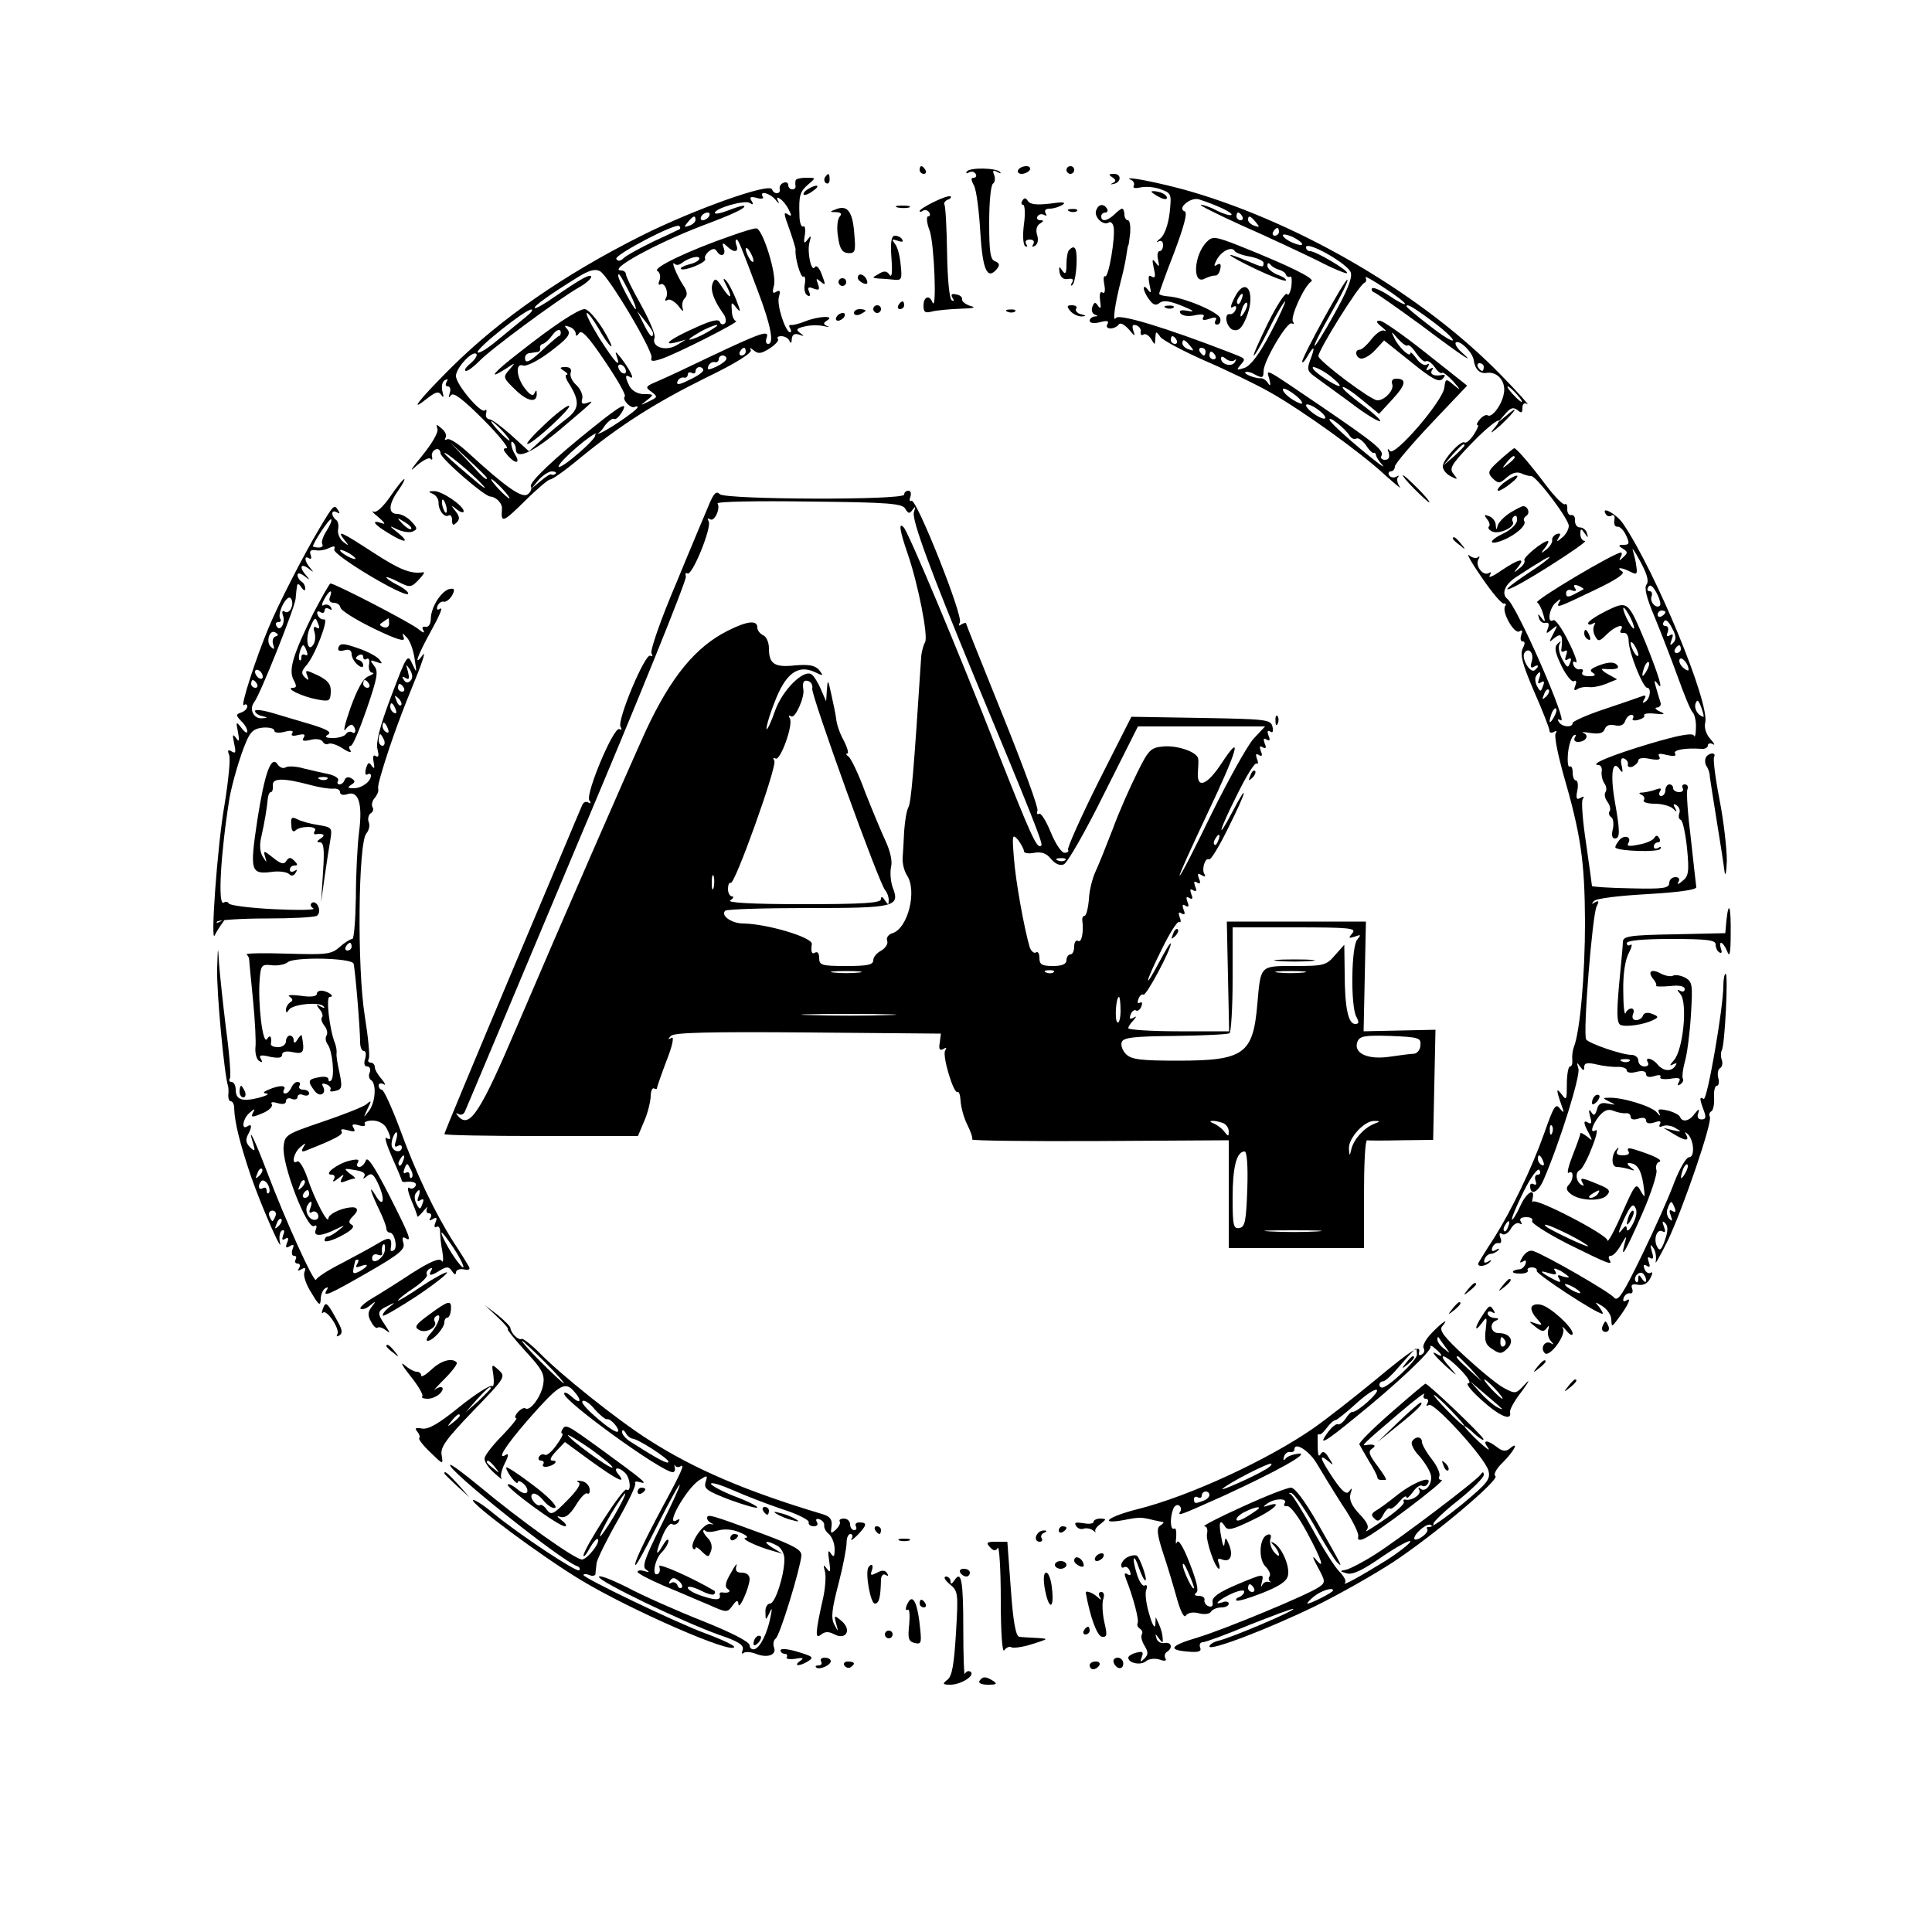 <?xml version="1.0" standalone="no"?>
<!DOCTYPE svg PUBLIC "-//W3C//DTD SVG 20010904//EN"
 "http://www.w3.org/TR/2001/REC-SVG-20010904/DTD/svg10.dtd">
<svg version="1.0" xmlns="http://www.w3.org/2000/svg"
 width="500pt" height="500pt" viewBox="0 0 500 500"
 preserveAspectRatio="xMidYMid meet">

<g transform="translate(0,500) scale(0.1,-0.1)"
fill="#000000" stroke="none">
<path d="M2380 4560 c0 -5 5 -10 11 -10 5 0 7 5 4 10 -3 6 -8 10 -11 10 -2 0
-4 -4 -4 -10z"/>
<path d="M2502 4556 c-3 -5 0 -6 6 -2 6 3 13 2 17 -4 3 -5 1 -10 -5 -10 -8 0
-7 -6 1 -21 6 -12 13 -66 16 -120 6 -98 18 -125 43 -95 8 10 7 15 -5 20 -12 4
-15 24 -15 100 0 52 4 97 10 101 5 3 6 13 3 22 -5 12 -3 14 8 8 8 -4 11 -5 7
0 -11 11 -79 12 -86 1z"/>
<path d="M2635 4560 c-3 -5 1 -10 9 -10 8 0 18 5 21 10 3 6 -1 10 -9 10 -8 0
-18 -4 -21 -10z"/>
<path d="M2760 4560 c0 -5 5 -10 10 -10 6 0 10 5 10 10 0 6 -4 10 -10 10 -5 0
-10 -4 -10 -10z"/>
<path d="M2135 4541 c-3 -5 -2 -12 3 -15 5 -3 9 1 9 9 0 17 -3 19 -12 6z"/>
<path d="M2879 4541 c9 -6 10 -10 2 -14 -8 -4 -8 -5 1 -3 20 4 21 26 1 26 -14
0 -15 -2 -4 -9z"/>
<path d="M2059 4533 c-1 -5 -1 -11 0 -15 0 -5 -3 -8 -9 -8 -5 0 -10 5 -10 11
0 6 -6 9 -12 6 -7 -2 -12 -10 -10 -16 3 -14 -15 -15 -20 -1 -6 18 -202 -52
-338 -120 -201 -101 -365 -215 -493 -342 -86 -86 -111 -119 -60 -78 21 16 28
18 35 8 6 -9 7 -6 3 9 -3 12 -1 25 6 29 8 4 9 3 5 -4 -4 -7 -3 -12 3 -12 6 0
8 -8 5 -17 -4 -12 -3 -14 3 -6 6 9 30 -9 83 -62 41 -41 68 -75 61 -75 -11 0
-9 -5 4 -20 19 -21 32 -20 19 2 -11 16 -15 42 -6 33 4 -4 7 -11 7 -17 0 -29
42 -10 113 49 92 78 92 78 71 70 -12 -4 -16 -1 -12 12 2 9 -5 25 -16 35 -11
10 -17 24 -14 32 3 9 -2 14 -13 14 -16 0 -17 -2 -4 -10 8 -5 11 -10 6 -10 -4
0 -2 -10 6 -22 29 -46 28 -66 -6 -92 -17 -13 -46 -37 -64 -54 l-33 -30 -46 42
c-25 22 -50 41 -57 41 -6 1 -10 7 -8 15 2 8 1 12 -3 8 -10 -10 -75 67 -75 89
0 21 43 67 53 57 3 -4 -4 -15 -16 -25 -12 -10 -17 -18 -11 -19 6 0 21 12 35
26 26 28 203 159 257 190 36 20 45 42 10 23 -13 -7 -45 -28 -71 -46 -27 -19
-51 -33 -53 -30 -4 4 39 35 112 80 29 18 45 22 57 15 22 -12 139 -209 133
-224 -3 -9 3 -10 22 -4 35 10 210 99 197 99 -5 1 -11 12 -11 27 -2 23 -1 24
12 7 12 -14 11 -9 -1 22 -9 22 -21 45 -27 50 -7 7 -7 2 1 -12 18 -35 13 -41
-9 -8 -16 25 -20 27 -26 11 -6 -17 3 -43 28 -78 7 -9 8 -21 4 -25 -5 -4 -11
-3 -13 4 -3 8 -22 4 -61 -14 -64 -28 -93 -49 -52 -39 l25 7 -25 -15 c-28 -16
-65 -4 -56 20 3 7 -13 45 -34 83 -22 39 -40 75 -40 81 0 5 -5 10 -12 10 -38 0
85 68 207 115 83 31 116 47 111 52 -2 2 -20 -3 -40 -11 -20 -8 -36 -11 -36 -7
0 12 77 34 90 26 9 -6 11 -4 5 5 -6 10 -3 12 13 8 12 -4 20 -2 16 3 -10 17 19
9 33 -8 8 -10 11 -12 7 -4 -5 9 -3 12 4 7 7 -4 17 -16 23 -28 8 -15 8 -19 0
-14 -14 9 -14 7 4 -43 8 -23 14 -44 14 -46 -3 -19 13 -75 20 -71 4 3 6 -5 4
-18 -3 -13 0 -27 6 -30 7 -5 9 -1 5 9 -5 11 -2 14 12 8 14 -5 16 -3 11 12 -6
15 -5 16 7 6 13 -11 13 -8 3 18 -6 17 -14 26 -18 20 -9 -16 -21 39 -14 64 5
18 4 19 -5 7 -9 -12 -11 -10 -7 12 2 15 0 25 -4 22 -5 -3 -10 10 -10 28 -2 52
1 62 23 81 20 17 20 17 -6 17 -14 0 -27 -3 -27 -7z m-224 -93 c-3 -5 -11 -10
-16 -10 -6 0 -7 5 -4 10 3 6 11 10 16 10 6 0 7 -4 4 -10z m-35 -9 c0 -5 -7
-12 -16 -15 -14 -5 -15 -4 -4 9 14 17 20 19 20 6z m-41 -24 c-2 -1 -33 -16
-68 -32 -35 -17 -70 -36 -77 -43 -8 -8 -15 -9 -19 -2 -6 10 154 94 163 85 3
-3 3 -6 1 -8z m-130 -164 c12 -24 19 -43 16 -43 -5 0 -45 75 -45 86 0 11 6 2
29 -43z m-269 -64 c-14 -11 -46 -38 -72 -59 -26 -22 -49 -36 -52 -32 -5 9 123
111 139 111 6 0 -1 -9 -15 -20z m330 -41 c0 -17 -10 -6 -25 25 l-16 32 20 -25
c11 -14 21 -28 21 -32z m140 2 c-19 -11 -39 -19 -45 -19 -5 0 6 8 25 19 19 11
40 19 45 19 6 0 -6 -8 -25 -19z m-530 -255 c13 -14 21 -25 18 -25 -2 0 -15 11
-28 25 -13 14 -21 25 -18 25 2 0 15 -11 28 -25z"/>
<path d="M2928 4534 c6 -3 9 -10 6 -15 -3 -6 4 -7 18 -4 13 3 37 1 52 -5 28
-10 28 -12 23 -61 -4 -31 -13 -57 -24 -66 -10 -8 -12 -12 -5 -8 7 4 12 0 12
-9 0 -9 -4 -16 -9 -16 -5 0 -7 -10 -4 -22 4 -19 3 -20 -6 -8 -9 12 -10 9 -5
-14 5 -21 4 -27 -5 -22 -9 6 -10 0 -6 -21 5 -21 4 -24 -4 -13 -6 8 -11 10 -11
4 0 -5 6 -19 14 -29 10 -14 17 -17 27 -9 10 8 27 5 59 -8 27 -11 34 -16 17
-13 -20 4 -27 2 -22 -6 5 -6 19 -9 37 -5 20 4 27 2 22 -5 -4 -8 1 -9 16 -4 15
5 20 4 16 -4 -4 -6 -2 -11 4 -11 6 0 10 7 8 16 -3 16 -95 55 -135 57 -13 1
-23 4 -23 7 0 3 17 51 39 107 25 67 35 103 27 106 -21 7 15 38 37 31 44 -14
89 -35 84 -40 -3 -3 -19 2 -36 10 -16 9 -36 16 -43 16 -7 0 41 -24 107 -54 66
-29 153 -70 194 -90 40 -21 75 -35 77 -33 6 6 -81 57 -95 57 -6 0 -11 4 -11
10 0 19 111 -44 116 -66 4 -14 -11 -50 -43 -107 -26 -47 -49 -84 -51 -82 -2 2
17 40 43 85 26 45 45 84 42 86 -5 5 -117 -199 -117 -212 1 -5 7 2 15 16 17 29
19 22 5 -14 -8 -22 -6 -28 16 -43 13 -10 54 -39 89 -65 35 -27 69 -48 76 -48
6 0 -14 19 -45 42 -31 23 -54 43 -51 46 2 3 25 -12 49 -32 l45 -37 35 38 c35
38 37 53 9 53 -9 0 -13 -6 -10 -14 6 -15 -20 -43 -39 -42 -17 1 -149 100 -152
114 -2 13 105 185 119 190 5 2 6 8 3 14 -3 5 19 -7 50 -28 31 -20 55 -39 52
-41 -2 -2 -21 8 -41 22 -21 14 -41 22 -44 19 -3 -4 0 -9 6 -11 7 -3 61 -41
120 -84 109 -82 146 -106 105 -70 -12 11 -18 22 -14 25 11 6 43 -26 46 -46 3
-24 16 -36 34 -33 27 4 50 -22 44 -53 -5 -30 -31 -64 -42 -57 -4 3 -13 -2 -20
-10 -7 -8 -10 -15 -6 -15 4 0 -1 -11 -10 -25 -9 -14 -20 -23 -24 -20 -9 6 -53
-41 -56 -60 -1 -9 7 -20 19 -27 20 -10 21 -10 9 5 -12 14 -7 24 44 77 54 57
98 85 58 38 -10 -13 -2 -7 19 11 40 38 51 56 15 25 l-23 -19 19 22 c15 18 22
20 33 12 10 -9 13 -8 13 5 0 11 5 15 13 10 6 -4 -24 30 -68 75 -199 205 -513
390 -802 475 -79 23 -187 44 -155 30z m287 -94 c3 -5 1 -10 -4 -10 -6 0 -11 5
-11 10 0 6 2 10 4 10 3 0 8 -4 11 -10z m35 -15 c11 -13 10 -14 -4 -9 -9 3 -16
10 -16 15 0 13 6 11 20 -6z m60 -25 c0 -5 -5 -10 -11 -10 -5 0 -7 5 -4 10 3 6
8 10 11 10 2 0 4 -4 4 -10z m60 -32 c0 -4 -11 -2 -25 4 -14 6 -25 15 -25 19 0
4 11 2 25 -4 14 -7 25 -15 25 -19z m335 -198 c30 -22 55 -45 55 -50 0 -6 -27
11 -60 37 -33 25 -60 48 -60 50 0 8 15 0 65 -37z m135 -120 c0 -5 -2 -10 -4
-10 -3 0 -8 5 -11 10 -3 6 -1 10 4 10 6 0 11 -4 11 -10z m-395 -25 c39 -32 24
-32 -23 0 -20 14 -30 25 -22 25 8 -1 29 -12 45 -25z m480 -45 c10 -11 16 -20
13 -20 -3 0 -13 9 -23 20 -10 11 -16 20 -13 20 3 0 13 -9 23 -20z m-135 -133
c0 -2 -12 -14 -27 -28 l-28 -24 24 28 c23 25 31 32 31 24z"/>
<path d="M2090 4510 c-8 -5 -12 -11 -10 -14 3 -2 14 2 24 10 22 15 10 19 -14
4z"/>
<path d="M2980 4504 c0 -2 9 -8 20 -14 11 -6 20 -7 20 -2 0 6 -9 12 -20 15
-11 3 -20 3 -20 1z"/>
<path d="M2418 4478 c-21 -10 -38 -21 -38 -24 0 -3 4 -3 9 1 5 3 12 1 16 -5 3
-5 2 -10 -3 -10 -5 0 -4 -17 4 -37 12 -34 19 -215 7 -185 -8 20 -23 14 -23 -9
0 -17 4 -20 23 -15 12 3 45 6 72 7 34 1 43 3 27 7 -13 4 -23 12 -22 17 1 6 -6
12 -16 13 -11 3 -14 0 -9 -9 5 -7 4 -10 -2 -6 -6 4 -11 55 -12 124 -1 64 -4
120 -7 124 -2 4 2 9 8 12 7 2 11 6 8 9 -3 2 -22 -4 -42 -14z"/>
<path d="M2646 4481 c-4 -6 -3 -11 2 -11 4 0 6 -23 2 -50 -4 -30 -2 -53 3 -57
6 -3 7 -1 3 5 -4 7 -1 12 9 12 10 0 13 -5 9 -12 -4 -7 -3 -8 5 -4 7 5 9 16 5
28 -4 13 -1 24 7 29 11 7 11 9 1 9 -7 0 -10 5 -7 10 4 6 11 7 17 4 7 -4 8 -2
4 4 -4 8 0 12 11 12 10 0 25 5 33 10 10 7 0 8 -33 3 -35 -4 -51 -2 -57 7 -5 8
-9 9 -14 1z"/>
<path d="M2165 4459 c-19 -7 -19 -8 -1 -8 13 -1 16 -4 8 -13 -5 -8 -7 -30 -3
-52 4 -30 11 -40 26 -41 18 -1 20 4 16 49 -4 57 -17 76 -46 65z"/>
<path d="M2323 4463 c9 -2 23 -2 30 0 6 3 -1 5 -18 5 -16 0 -22 -2 -12 -5z"/>
<path d="M2837 4456 c-7 -17 18 -41 32 -32 5 4 11 -2 13 -11 5 -26 -13 -133
-22 -128 -4 2 -5 -7 -2 -22 3 -16 1 -24 -5 -20 -6 4 -8 -4 -6 -21 3 -19 2 -23
-5 -14 -7 11 -10 11 -15 -2 -3 -8 -1 -17 6 -20 9 -3 9 -5 0 -5 -7 -1 -13 -6
-13 -11 0 -6 11 -8 26 -4 19 5 25 4 20 -5 -4 -6 -1 -11 8 -11 8 0 18 5 21 10
4 6 14 1 26 -12 16 -19 18 -20 12 -4 -4 14 -2 17 8 14 8 -3 13 -11 11 -17 -1
-7 2 -10 7 -7 5 4 14 -2 20 -11 10 -17 10 -17 11 2 1 18 2 19 13 3 7 -9 58
-36 114 -61 56 -24 130 -60 166 -80 86 -48 240 -159 301 -216 28 -25 45 -39
38 -30 -6 9 -8 20 -4 24 4 5 2 5 -5 1 -6 -3 -14 -2 -18 4 -3 5 -1 10 4 10 6 0
11 6 11 13 0 6 42 56 94 111 l93 98 -106 84 c-58 46 -112 84 -120 84 -11 0
-10 -4 5 -16 10 -8 14 -13 7 -10 -6 4 -21 -6 -33 -21 -12 -16 -26 -28 -31 -28
-14 0 -11 -20 3 -23 8 -1 24 8 37 22 l23 25 70 -56 c54 -44 72 -53 81 -44 7 7
8 12 2 11 -23 -5 -36 1 -29 12 5 7 3 8 -6 3 -9 -6 -11 -4 -5 5 5 8 4 11 -3 6
-6 -3 -18 4 -26 16 -9 12 -16 19 -16 14 0 -13 -30 15 -41 38 -10 20 -9 20 9
-1 11 -12 22 -20 25 -17 3 3 13 -6 22 -20 10 -14 21 -24 25 -21 5 3 15 -4 23
-15 7 -11 16 -18 19 -15 2 3 15 -7 29 -22 20 -23 20 -25 2 -10 -21 18 -22 18
-25 -6 -4 -35 -129 -180 -141 -164 -6 8 -7 6 -3 -5 3 -12 0 -18 -10 -18 -8 0
-12 5 -9 10 8 14 -16 33 -155 128 -152 103 -143 99 -135 71 4 -16 3 -20 -3
-11 -5 8 -13 13 -18 13 -15 -1 -46 11 -41 16 3 2 15 0 26 -7 18 -9 21 -8 21 9
0 27 62 131 73 124 6 -3 7 -1 3 5 -7 12 29 92 48 104 10 7 -57 40 -187 92 -61
24 -69 25 -83 11 -35 -34 -39 -114 -6 -96 10 5 21 8 27 8 5 -1 11 6 13 17 3
12 0 16 -8 11 -9 -6 -9 -3 -1 13 12 22 38 35 46 23 2 -5 21 -12 40 -15 19 -4
35 -11 35 -16 0 -13 -1 -13 -43 5 -67 28 -53 15 22 -21 40 -19 76 -33 79 -30
2 3 -7 10 -22 15 -14 6 -26 16 -26 23 0 8 3 9 8 3 4 -5 14 -11 22 -13 8 -2 17
-8 18 -13 2 -5 7 -7 11 -5 4 3 5 -9 3 -26 -3 -16 -8 -25 -11 -19 -4 6 -26 -28
-49 -74 -23 -47 -40 -85 -37 -85 3 0 21 32 40 70 19 39 38 70 41 70 2 0 -14
-37 -38 -82 -29 -55 -51 -84 -67 -90 -21 -7 -22 -6 -11 7 15 18 16 16 -30 34
-166 64 -285 100 -292 88 -10 -14 -2 39 13 97 6 22 12 51 14 65 2 14 4 26 5
26 1 0 3 15 5 33 1 17 -1 32 -6 32 -5 0 -9 7 -9 15 0 8 -3 15 -6 15 -3 0 -12
-7 -20 -15 -18 -17 -34 -20 -34 -5 0 6 5 10 11 10 5 0 7 5 4 10 -9 14 -22 12
-28 -4z m208 -336 c3 -5 1 -10 -4 -10 -6 0 -11 5 -11 10 0 6 2 10 4 10 3 0 8
-4 11 -10z m35 -15 c11 -13 10 -14 -4 -9 -9 3 -16 10 -16 15 0 13 6 11 20 -6z
m40 -15 c0 -5 -2 -10 -4 -10 -3 0 -8 5 -11 10 -3 6 -1 10 4 10 6 0 11 -4 11
-10z m25 -10 c3 -5 1 -10 -4 -10 -6 0 -11 5 -11 10 0 6 2 10 4 10 3 0 8 -4 11
-10z m50 -12 c5 4 5 2 1 -5 -8 -14 -36 -6 -36 9 0 7 5 6 13 -1 8 -6 18 -7 22
-3z m175 -111 c0 -4 -11 0 -25 9 -14 9 -25 20 -25 26 0 11 49 -23 50 -35z m60
-38 c0 -5 -11 -2 -25 7 -14 9 -25 20 -25 25 0 5 11 2 25 -7 14 -9 25 -20 25
-25z m63 -47 c5 -7 12 -10 17 -7 5 3 16 -5 25 -17 8 -13 18 -22 20 -20 3 1 5
-1 6 -5 0 -5 8 -17 17 -27 9 -11 -17 9 -58 43 -41 34 -77 68 -79 74 -4 13 40
-21 52 -41z"/>
<path d="M2768 4453 c7 -3 16 -2 19 1 4 3 -2 6 -13 5 -11 0 -14 -3 -6 -6z"/>
<path d="M1890 4389 c-107 -37 -201 -82 -189 -90 7 -4 9 -14 6 -24 -4 -9 -3
-14 2 -11 11 7 23 -22 14 -36 -3 -6 -1 -8 5 -4 6 3 18 -4 28 -16 9 -13 14 -16
11 -7 -3 9 -1 21 5 27 8 8 7 18 -4 34 -17 26 -33 66 -22 55 4 -4 12 -3 18 2
18 14 46 21 46 12 0 -5 -12 -12 -26 -15 -15 -4 -24 -9 -22 -12 8 -7 68 17 63
26 -3 4 2 13 9 19 10 8 16 9 21 1 10 -17 25 -11 18 8 -5 14 -3 15 8 5 18 -18
32 -16 25 2 -3 8 -3 15 0 15 5 0 12 -18 56 -135 33 -87 42 -135 26 -135 -6 0
-7 7 -4 16 8 21 -13 14 -144 -48 -58 -28 -120 -57 -139 -65 -31 -13 -32 -15
-15 -27 17 -13 16 -14 -7 -25 -23 -11 -23 -11 -5 3 19 15 19 16 -7 16 -16 0
-30 8 -37 19 -13 25 -13 34 1 25 13 -8 -1 20 -25 51 -13 16 -15 17 -10 3 12
-34 -4 -17 -45 47 -22 36 -37 65 -32 65 4 0 17 -18 30 -40 12 -22 26 -42 32
-46 5 -3 -4 17 -21 45 -18 28 -38 51 -47 51 -16 0 -79 -41 -170 -113 -65 -50
-84 -73 -35 -42 27 18 27 18 10 -2 -17 -19 -16 -21 16 -52 32 -31 57 -35 55
-8 0 8 -2 8 -6 -1 -3 -8 -11 -5 -24 12 -23 29 -26 68 -5 60 8 -3 40 13 70 36
45 34 54 45 45 57 -10 11 -9 12 5 7 9 -3 16 -11 16 -18 0 -7 3 -6 9 2 6 10 25
-11 66 -72 32 -47 56 -89 52 -92 -8 -8 16 -33 26 -27 4 2 7 2 7 -1 0 -8 -94
-71 -102 -68 -5 1 -8 -2 -8 -6 0 -5 -22 -28 -50 -51 -27 -23 -47 -35 -44 -27
6 17 90 88 98 84 3 -2 13 7 21 20 9 12 20 20 24 18 4 -3 12 4 19 15 20 32 0
22 -73 -37 -99 -79 -167 -143 -161 -153 3 -5 0 -14 -8 -20 -14 -12 -57 18
-155 108 -24 22 -48 38 -54 34 -6 -3 -7 -1 -4 4 4 6 -1 17 -10 24 -14 12 -15
12 -11 -1 3 -9 -14 -38 -40 -70 -28 -34 -34 -44 -16 -27 17 15 34 24 38 20 4
-5 6 -2 4 6 -2 7 3 16 10 18 6 3 12 -2 12 -10 0 -13 114 -112 129 -112 15 -1
32 -18 30 -33 -3 -37 3 -34 59 21 31 31 61 56 65 56 5 -1 39 23 75 53 107 88
197 145 328 210 79 38 121 65 117 72 -4 7 -2 7 8 -1 12 -10 20 -8 42 6 15 10
24 21 20 24 -3 4 1 7 9 7 9 0 19 -6 21 -12 3 -8 6 -6 6 4 1 12 7 16 19 12 14
-5 14 -4 3 4 -12 9 -10 12 11 17 15 4 37 4 50 1 13 -3 17 -3 9 0 -11 5 -11 8
0 15 21 13 -24 11 -58 -3 -15 -6 -32 -10 -36 -9 -5 1 -6 -3 -2 -9 3 -5 3 -10
0 -10 -12 0 -36 72 -29 92 4 15 3 18 -7 13 -9 -6 -11 -2 -6 16 8 29 -30 149
-46 148 -7 0 -37 -9 -67 -20z m60 -64 c0 -5 -5 -3 -10 5 -5 8 -10 20 -10 25 0
6 5 3 10 -5 5 -8 10 -19 10 -25z m-499 -189 c-1 -3 -2 -6 -3 -5 -2 1 -20 -15
-42 -35 -36 -34 -49 -40 -47 -19 1 4 6 9 11 9 6 1 15 2 20 3 6 0 9 5 8 10 -2
5 2 10 7 11 6 2 16 11 24 22 12 17 24 19 22 4z m479 -46 c0 -5 -5 -10 -11 -10
-5 0 -7 5 -4 10 3 6 8 10 11 10 2 0 4 -4 4 -10z m-50 -18 c0 -5 -12 -14 -26
-21 -20 -9 -25 -9 -21 1 2 7 10 12 16 11 6 -2 11 2 11 7 0 6 5 10 10 10 6 0
10 -4 10 -8z m-260 -33 c0 -6 -4 -7 -10 -4 -5 3 -10 11 -10 16 0 6 5 7 10 4 6
-3 10 -11 10 -16z m200 3 c0 -5 -16 -16 -36 -25 -25 -13 -34 -14 -31 -5 2 7
10 12 16 11 6 -2 11 2 11 8 0 5 5 7 10 4 6 -3 10 -1 10 4 0 6 5 11 10 11 6 0
10 -4 10 -8z m-560 -279 c0 -8 -9 0 -50 45 l-45 47 48 -45 c26 -24 47 -45 47
-47z m-10 -19 c14 -15 -3 -4 -37 26 -35 29 -63 55 -63 57 0 8 74 -54 100 -83z
m188 30 c-4 -3 -8 -4 -11 -2 -3 2 -15 -6 -28 -17 l-24 -20 19 23 c11 12 26 22
34 22 9 0 13 -3 10 -6z m-138 -39 c13 -14 21 -25 18 -25 -2 0 -15 11 -28 25
-13 14 -21 25 -18 25 2 0 15 -11 28 -25z"/>
<path d="M2307 4333 c3 -39 1 -53 -5 -44 -7 10 -14 11 -28 2 -18 -10 -18 -10
1 -12 11 0 29 -2 40 -3 18 -2 20 2 16 38 -2 23 -8 47 -15 55 -9 12 -8 13 7 8
11 -4 16 -3 12 3 -3 6 -12 10 -19 10 -9 0 -12 -16 -9 -57z"/>
<path d="M2767 4353 c-4 -3 -7 -20 -7 -37 0 -24 -3 -28 -11 -16 -8 12 -9 11
-7 -5 3 -13 10 -19 22 -17 12 2 16 -1 10 -10 -4 -7 -3 -9 2 -5 4 4 9 28 10 52
2 42 -4 54 -19 38z"/>
<path d="M2220 4281 c0 -5 7 -11 14 -14 10 -4 13 -1 9 9 -6 15 -23 19 -23 5z"/>
<path d="M2170 4270 c0 -5 5 -10 10 -10 6 0 10 5 10 10 0 6 -4 10 -10 10 -5 0
-10 -4 -10 -10z"/>
<path d="M3195 4230 c-10 -20 -12 -29 -5 -25 8 5 11 3 8 -6 -3 -8 -10 -13 -15
-12 -17 3 -9 -36 9 -41 14 -3 22 5 33 31 27 65 0 112 -30 53z m18 -5 c-3 -9
-8 -14 -10 -11 -3 3 -2 9 2 15 9 16 15 13 8 -4z m8 -32 c-12 -20 -14 -14 -5
12 4 9 9 14 11 11 3 -2 0 -13 -6 -23z"/>
<path d="M2325 4210 c-3 -5 -1 -10 4 -10 6 0 11 5 11 10 0 6 -2 10 -4 10 -3 0
-8 -4 -11 -10z"/>
<path d="M2260 4200 c0 -5 5 -10 10 -10 6 0 10 5 10 10 0 6 -4 10 -10 10 -5 0
-10 -4 -10 -10z"/>
<path d="M2770 4195 c7 -8 20 -14 29 -14 13 1 13 2 -2 6 -9 2 -15 9 -12 14 4
5 -1 9 -11 9 -13 0 -14 -3 -4 -15z"/>
<path d="M3018 4203 c7 -3 16 -2 19 1 4 3 -2 6 -13 5 -11 0 -14 -3 -6 -6z"/>
<path d="M2210 4190 c0 -5 7 -7 15 -4 8 4 15 8 15 10 0 2 -7 4 -15 4 -8 0 -15
-4 -15 -10z"/>
<path d="M2608 4193 c7 -3 16 -2 19 1 4 3 -2 6 -13 5 -11 0 -14 -3 -6 -6z"/>
<path d="M2165 4180 c-3 -5 -2 -10 4 -10 5 0 13 5 16 10 3 6 2 10 -4 10 -5 0
-13 -4 -16 -10z"/>
<path d="M1408 3900 c-29 -27 -48 -49 -43 -49 14 0 121 99 107 99 -6 0 -35
-22 -64 -50z"/>
<path d="M3881 3809 c-31 -28 -32 -32 -18 -47 15 -14 18 -14 36 2 14 12 26 16
38 11 10 -5 21 -7 25 -7 12 3 98 -111 98 -129 0 -9 -8 -23 -17 -30 -14 -12
-16 -12 -9 0 6 9 5 12 -5 9 -8 -3 -13 -10 -12 -16 1 -5 -5 -16 -15 -24 -15
-12 -16 -11 -3 5 7 9 10 17 7 17 -13 0 -65 -43 -61 -50 3 -4 -3 -14 -13 -21
-15 -13 -16 -12 -3 4 20 25 2 21 -43 -9 -21 -15 -35 -21 -31 -14 5 8 4 11 -2
7 -15 -9 -36 19 -27 35 4 7 4 10 -1 6 -4 -4 -15 -2 -23 5 -8 6 6 -19 33 -58
26 -38 52 -69 57 -67 5 1 7 -2 3 -7 -9 -15 24 -73 37 -65 8 5 9 2 5 -9 -3 -10
-2 -17 4 -17 6 0 6 -6 0 -18 -8 -15 -1 -41 29 -111 22 -50 40 -96 40 -102 0
-5 5 -7 12 -3 7 4 8 3 4 -4 -4 -6 5 -51 18 -99 48 -165 57 -231 58 -389 0
-137 -13 -285 -29 -324 -3 -8 -5 -23 -4 -32 1 -10 -1 -18 -6 -18 -4 0 -8 -20
-8 -46 0 -39 -1 -43 -12 -28 -16 21 -16 15 -3 -23 9 -24 8 -25 -3 -12 -11 15
-16 6 -41 -65 -32 -90 -83 -196 -130 -271 -18 -27 -35 -55 -39 -62 -8 -13 18
-12 30 2 4 4 2 5 -6 0 -9 -5 -12 -3 -9 6 3 8 10 14 16 14 5 0 14 4 19 9 5 5 2
6 -6 1 -9 -5 -12 -3 -9 6 3 8 10 13 16 12 7 -2 9 4 5 14 -4 11 -2 14 5 9 6 -3
16 3 22 14 6 11 16 17 22 14 7 -4 8 -3 4 4 -5 8 1 12 14 12 12 0 18 -4 15 -10
-3 -5 39 -32 94 -60 105 -52 116 -56 106 -40 -3 6 -2 10 4 10 6 0 17 12 26 28
15 26 16 26 9 2 -11 -43 3 -19 46 79 23 52 39 103 37 112 -3 10 0 20 7 22 11
4 -12 16 -63 32 -16 5 -21 4 -17 -4 5 -7 -1 -11 -14 -11 -14 0 -19 4 -14 13 4
6 3 9 -1 4 -15 -13 -16 -47 -1 -47 8 0 23 -3 33 -6 15 -5 15 -4 3 5 -8 6 -10
11 -5 11 21 0 32 -16 38 -55 5 -36 5 -38 -7 -17 -12 22 -14 19 -49 -60 -20
-46 -37 -76 -37 -68 -1 15 -186 111 -193 100 -2 -3 -2 0 -1 7 8 31 -15 18 -31
-17 -10 -22 -20 -38 -22 -36 -2 2 11 34 30 72 20 40 37 62 41 56 4 -7 2 -12
-4 -12 -7 0 -9 -7 -6 -16 3 -8 2 -12 -4 -9 -6 3 -10 2 -10 -4 0 -27 21 -17 35
16 43 100 95 268 90 287 -5 17 -4 18 4 6 9 -12 11 -12 11 -1 0 10 8 12 33 6
17 -4 42 -7 55 -6 12 0 22 -4 22 -9 0 -6 11 -8 25 -4 16 4 25 2 25 -6 0 -7 8
-9 21 -5 12 4 19 3 16 -2 -3 -5 7 -7 25 -5 23 4 29 2 23 -8 -5 -9 -4 -11 4 -6
6 4 9 11 6 15 -2 5 0 23 5 42 6 19 13 73 16 121 5 81 4 87 -15 98 -12 6 -26 8
-31 5 -5 -3 -19 -1 -31 5 -25 14 -36 6 -21 -13 7 -8 10 -16 8 -18 -3 -2 13 -3
35 -1 25 3 39 0 39 -8 0 -6 -5 -8 -12 -4 -9 5 -8 2 1 -9 19 -23 7 -144 -17
-171 -11 -12 -12 -16 -3 -11 10 5 12 4 7 -3 -10 -16 -31 -15 -46 3 -14 17 -35
21 -25 5 3 -6 -1 -10 -9 -10 -9 0 -16 7 -16 15 0 8 -8 15 -18 15 -25 0 -111
30 -117 40 -9 14 16 323 27 344 7 14 6 16 -4 11 -9 -6 -10 -5 -3 3 6 7 65 14
138 18 82 5 127 11 127 18 -1 6 -7 62 -14 125 -8 63 -12 120 -9 128 3 7 0 13
-7 13 -6 0 -8 -4 -5 -10 3 -5 -1 -10 -9 -10 -9 0 -16 5 -16 10 0 6 -4 10 -10
10 -5 0 -10 -7 -10 -15 0 -8 -5 -15 -11 -15 -5 0 -7 5 -3 12 5 8 2 9 -10 5
-10 -4 -25 -7 -34 -8 -11 0 -12 -2 -4 -6 6 -2 10 -9 6 -14 -3 -5 10 -9 28 -9
19 0 40 -6 47 -12 11 -11 12 -10 6 1 -6 10 -4 12 4 7 7 -5 10 -14 7 -21 -3 -8
-1 -15 4 -17 5 -2 12 -35 16 -73 6 -61 4 -73 -12 -85 -10 -9 -15 -10 -10 -2 4
7 1 12 -8 12 -9 0 -16 -7 -16 -15 0 -14 -16 -16 -100 -14 -55 1 -100 4 -100 6
0 3 -7 52 -15 109 -9 58 -13 110 -9 116 5 7 3 8 -6 3 -10 -6 -12 -1 -8 19 3
14 1 26 -3 26 -5 0 -9 9 -9 21 0 11 -3 18 -8 15 -4 -2 -6 13 -4 35 2 21 9 42
15 46 6 3 7 1 3 -5 -4 -7 -1 -12 8 -12 20 0 30 17 14 23 -7 3 1 3 18 0 22 -3
33 -1 37 10 4 10 13 13 26 10 14 -3 23 0 27 11 3 9 10 16 16 16 5 0 7 -4 4 -9
-4 -5 3 -7 14 -4 11 3 18 8 15 12 -2 4 10 6 28 4 26 -3 28 -1 12 6 -11 5 -14
10 -6 10 7 1 11 7 8 14 -2 6 -7 23 -11 37 -6 20 -5 22 4 10 16 -22 4 19 -31
106 -46 110 -46 110 -102 83 -26 -13 -47 -27 -47 -32 0 -4 5 -5 12 -1 7 4 8 3
4 -4 -4 -7 -3 -19 2 -28 8 -15 11 -15 31 5 21 21 47 29 36 11 -4 -6 -1 -9 6
-8 8 2 14 -7 14 -22 1 -30 37 -120 48 -120 11 0 8 -28 -5 -36 -7 -5 -8 -3 -3
6 6 9 4 12 -6 8 -8 -3 -51 -18 -96 -33 -46 -15 -83 -32 -83 -36 0 -13 -28 -11
-36 3 -4 7 -3 8 5 4 22 -14 -112 294 -138 314 -16 13 -7 37 22 56 17 11 44 29
60 38 15 10 27 16 27 14 0 -3 -25 -22 -56 -42 -97 -65 -51 -49 56 19 57 36 98
65 92 65 -7 0 -12 8 -12 18 0 15 2 15 11 2 9 -13 10 -13 6 0 -2 8 -10 15 -18
15 -8 0 -13 8 -13 17 1 10 -3 16 -10 15 -6 -1 -10 6 -10 15 1 10 -2 16 -6 13
-4 -3 -26 19 -48 48 -45 60 -78 97 -83 97 -2 0 -19 -14 -38 -31z m39 7 c0 -2
-8 -10 -17 -17 -16 -13 -17 -12 -4 4 13 16 21 21 21 13z m309 -441 c0 -5 -6 1
-14 15 -8 14 -14 30 -14 35 0 6 6 -1 14 -15 8 -14 14 -29 14 -35z m11 -70 c0
-5 -5 -3 -10 5 -5 8 -10 20 -10 25 0 6 5 3 10 -5 5 -8 10 -19 10 -25z m-276
-17 c-4 -14 -2 -18 5 -14 6 4 11 5 11 2 0 -3 -4 -7 -9 -11 -12 -7 -34 32 -26
45 11 17 26 -1 19 -22z m297 -25 c-12 -20 -14 -14 -5 12 4 9 9 14 11 11 3 -2
0 -13 -6 -23z m-278 -20 c-4 -11 -3 -14 5 -9 8 5 10 2 5 -10 -5 -15 -7 -15
-15 0 -5 9 -6 21 -3 26 10 16 15 12 8 -7z m18 -46 c-10 -9 -11 -8 -5 6 3 10 9
15 12 12 3 -3 0 -11 -7 -18z m20 -54 c-12 -20 -14 -14 -5 12 4 9 9 14 11 11 3
-2 0 -13 -6 -23z m196 -889 c-3 -3 -12 -4 -19 -1 -8 3 -5 6 6 6 11 1 17 -2 13
-5z m-200 -186 c-3 -8 -6 -5 -6 6 -1 11 2 17 5 13 3 -3 4 -12 1 -19z m-23 -74
c3 -8 2 -12 -4 -9 -6 3 -10 10 -10 16 0 14 7 11 14 -7z m232 -161 c-8 -16 -15
-22 -16 -14 0 11 -4 10 -15 -5 -9 -10 -5 2 7 29 17 36 24 44 30 32 6 -9 3 -25
-6 -42z m-323 -8 c-3 -9 -8 -14 -10 -11 -3 3 -2 9 2 15 9 16 15 13 8 -4z m157
-20 c28 -14 50 -28 50 -30 0 -5 -99 42 -109 51 -12 11 15 1 59 -21z"/>
<path d="M4216 1855 c-9 -26 -7 -32 5 -12 6 10 9 21 6 23 -2 3 -7 -2 -11 -11z"/>
<path d="M3660 3735 c19 -19 36 -35 39 -35 3 0 -10 16 -29 35 -19 19 -36 35
-39 35 -3 0 10 -16 29 -35z"/>
<path d="M3891 3750 c-13 -11 -19 -20 -13 -20 5 0 20 9 33 20 13 10 20 19 14
19 -5 0 -21 -9 -34 -19z"/>
<path d="M1010 3715 c-18 -26 -36 -43 -43 -39 -7 3 -1 -4 13 -15 16 -14 19
-19 8 -15 -29 10 -21 -3 16 -25 43 -27 59 -27 26 0 -24 19 -24 20 -2 9 13 -6
31 -9 39 -6 14 6 14 9 -2 26 -10 11 -26 20 -37 20 -24 0 -23 25 3 61 11 16 18
29 15 29 -3 0 -19 -20 -36 -45z m54 -84 c-2 -3 -12 3 -22 13 -16 17 -16 18 5
5 12 -7 20 -15 17 -18z"/>
<path d="M1120 3722 c9 -4 15 -14 15 -22 -1 -20 15 -41 26 -34 5 3 9 -3 9 -12
0 -14 3 -15 12 -6 8 8 8 15 -3 29 -13 16 -12 17 4 4 9 -7 17 -9 17 -4 0 14
-57 53 -77 52 -15 0 -15 -2 -3 -7z m36 -38 c1 -9 0 -13 -4 -10 -3 4 -7 14 -8
22 -1 9 0 13 4 10 3 -4 7 -14 8 -22z"/>
<path d="M1837 3699 c-8 -19 -47 -111 -86 -206 -41 -96 -69 -177 -65 -184 4
-7 3 -9 -3 -6 -13 8 -87 -168 -77 -184 4 -7 3 -9 -3 -6 -14 9 -88 -167 -78
-184 5 -7 4 -10 -2 -6 -6 4 -13 1 -16 -6 -3 -6 -84 -200 -181 -429 -97 -230
-176 -420 -176 -423 0 -3 113 -5 251 -5 l250 0 16 38 c9 20 16 49 17 64 0 14
4 24 9 21 4 -2 7 -2 7 0 0 3 11 35 25 72 16 40 20 64 13 59 -10 -5 -10 -4 -2
5 8 9 100 11 355 9 l344 -3 -3 -24 c-3 -16 0 -21 9 -16 8 5 10 4 5 -4 -8 -13
22 -113 32 -107 4 2 7 -8 8 -23 1 -16 8 -43 17 -61 9 -18 15 -35 13 -39 -2 -3
146 -5 330 -4 l334 2 0 -139 0 -140 175 0 175 0 0 140 c0 77 3 139 8 139 4 -1
44 -1 89 0 l82 1 3 143 3 142 -93 -2 -93 -2 3 142 3 142 -180 0 -180 0 3 -142
3 -142 -130 0 c-72 0 -131 4 -131 8 0 4 6 13 13 20 9 11 9 12 0 7 -9 -5 -11
-2 -7 8 3 9 10 14 14 11 4 -3 11 2 14 11 3 8 2 12 -4 9 -6 -3 -7 1 -4 9 3 9 9
14 13 12 7 -5 72 117 71 132 -1 4 -14 -18 -30 -48 -42 -79 -37 -54 7 34 20 41
40 73 45 70 4 -3 5 3 1 12 -4 12 -3 15 5 10 8 -5 10 -1 5 10 -4 12 -3 15 5 10
8 -5 10 -1 5 10 -4 12 -3 15 5 10 8 -5 10 -1 5 10 -4 12 -3 15 5 10 8 -5 10
-1 5 10 -4 12 -3 15 5 10 8 -5 10 -1 5 10 -5 13 -3 15 7 9 8 -5 11 -4 7 3 -8
12 2 44 12 38 4 -3 26 33 49 80 48 95 56 128 12 44 -44 -84 -36 -51 12 44 23
47 45 83 50 80 4 -3 5 3 1 12 -4 12 -3 15 5 10 8 -5 10 -1 5 10 -4 12 -3 15 5
10 8 -5 10 -1 5 10 -4 12 -3 15 5 10 8 -5 10 -1 5 10 -4 11 -3 15 4 11 7 -5 9
0 6 13 -5 18 -16 19 -185 22 l-180 3 -85 -168 c-46 -92 -81 -171 -79 -176 3
-4 -1 -8 -9 -8 -8 0 -24 24 -36 54 -12 29 -25 50 -30 47 -5 -3 -7 1 -4 8 3 7
-38 118 -90 247 -52 129 -95 236 -95 238 0 2 -5 1 -12 -3 -7 -5 -8 -3 -4 5 10
15 -113 323 -125 315 -5 -3 -6 2 -3 10 3 9 1 16 -5 16 -6 0 -11 -4 -11 -10 0
-15 -463 -13 -477 1 -9 9 -15 3 -26 -22z m506 -16 c8 -13 11 -13 19 -2 7 10 8
8 3 -7 -5 -21 43 -151 160 -434 144 -346 175 -424 170 -428 -11 -11 -24 18
-115 248 -103 263 -228 560 -241 575 -14 15 -11 -7 10 -68 27 -78 54 -215 45
-229 -4 -7 -9 -24 -10 -38 -19 -294 -26 -376 -33 -389 -5 -9 -9 -36 -11 -61
-1 -25 -3 -56 -4 -70 -1 -14 4 -34 11 -45 27 -40 3 -137 -37 -150 -11 -3 -17
-12 -14 -20 3 -7 -4 -18 -15 -25 -12 -6 -21 -17 -21 -25 0 -12 -15 -15 -70
-15 -64 0 -70 2 -70 21 0 11 -4 17 -10 14 -9 -6 -12 1 -9 22 2 17 -115 52
-177 53 -31 0 -60 21 -47 33 3 4 100 7 213 7 228 0 240 3 220 54 -5 15 -7 38
-4 52 4 15 -2 41 -14 67 -11 24 -35 81 -53 127 -17 47 -37 88 -43 92 -6 4 -8
8 -3 8 4 0 0 15 -9 33 -10 17 -19 43 -20 57 -2 14 -8 43 -13 65 -8 37 -9 38
-11 10 l-2 -30 -14 32 c-7 17 -18 34 -24 38 -21 13 -75 -41 -94 -94 -10 -29
-20 -50 -22 -48 -2 2 6 33 20 68 28 75 60 100 104 80 23 -11 24 -11 12 5 -11
12 -26 15 -62 12 -54 -6 -68 4 -68 44 0 16 -7 31 -15 34 -8 4 -15 12 -15 20 0
20 -26 17 -76 -8 -84 -42 -148 -120 -213 -260 -42 -92 -218 -495 -332 -762
-95 -223 -123 -267 -152 -236 -8 9 -8 11 -1 7 7 -4 14 -1 17 6 3 6 134 318
291 692 158 373 284 685 281 693 -2 7 -1 11 4 8 12 -8 64 120 55 135 -4 7 -3
9 4 5 11 -7 27 28 19 41 -3 5 103 7 236 5 208 -2 243 -5 250 -19z m-241 -465
c-3 -17 174 -508 189 -522 5 -6 9 -17 9 -25 0 -14 -1 -14 -10 -1 -6 10 -10 11
-10 3 0 -10 -47 -13 -202 -13 -135 0 -198 4 -188 10 8 5 10 10 5 10 -6 0 -11
9 -11 19 0 11 3 18 7 16 10 -7 121 303 113 316 -4 7 -3 9 3 6 12 -8 47 88 37
104 -4 7 -3 9 4 5 10 -6 35 50 31 70 -3 18 1 26 14 21 6 -2 11 -11 9 -19z
m1142 -130 c-16 -18 -65 -106 -109 -195 -43 -89 -80 -161 -82 -159 -2 2 31 74
72 161 78 164 93 216 36 129 -37 -56 -63 -66 -61 -25 1 14 2 31 1 37 -2 18
-55 36 -92 32 -31 -3 -37 -9 -66 -68 -18 -36 -47 -101 -63 -145 -17 -44 -37
-94 -45 -111 -8 -17 -16 -49 -17 -72 -2 -23 -7 -42 -11 -42 -4 0 -7 -6 -6 -12
4 -31 -2 -59 -11 -53 -5 3 -10 -3 -10 -14 0 -12 -4 -21 -10 -21 -5 0 -10 -7
-10 -15 0 -10 -11 -15 -35 -15 -29 0 -35 4 -35 21 0 11 -4 18 -9 14 -5 -3 -12
3 -16 13 -14 47 -37 173 -41 232 -5 60 -4 63 11 46 8 -11 15 -24 15 -29 0 -5
12 -7 27 -4 19 3 31 -1 43 -16 11 -13 23 -18 33 -14 9 3 56 85 104 182 l88
175 164 0 165 0 -30 -32z m-91 -263 c-3 -9 -8 -14 -10 -11 -3 3 -2 9 2 15 9
16 15 13 8 -4z m-396 -51 c-3 -3 -12 -4 -19 -1 -8 3 -5 6 6 6 11 1 17 -2 13
-5z m-910 -71 c-3 -10 -5 -4 -5 12 0 17 2 24 5 18 2 -7 2 -21 0 -30z m1653
-118 c-11 -13 -10 -14 6 -9 16 6 17 5 7 -7 -16 -16 -18 -172 -3 -200 8 -15 7
-19 -3 -19 -18 0 -27 43 -27 134 l-1 71 -24 -27 c-22 -26 -29 -28 -103 -28
-92 0 -89 3 -98 -98 -11 -130 -34 -147 -206 -147 -96 0 -120 3 -134 17 -9 9
-14 23 -11 31 4 12 32 15 138 16 73 1 136 4 141 7 4 3 8 66 8 140 l0 134 161
0 c143 0 160 -2 149 -15z m-1277 -102 c-18 -2 -48 -2 -65 0 -18 2 -4 4 32 4
36 0 50 -2 33 -4z m504 1 c-3 -3 -12 -4 -19 -1 -8 3 -5 6 6 6 11 1 17 -2 13
-5z m646 -1 c-18 -2 -48 -2 -65 0 -18 2 -4 4 32 4 36 0 50 -2 33 -4z m-473
-99 c0 -19 -4 -33 -8 -30 -8 5 -4 66 4 66 2 0 4 -16 4 -36z m-602 -11 c-53 -2
-143 -2 -200 0 -57 1 -13 3 97 3 110 0 156 -2 103 -3z m1378 -78 c0 -11 -8
-21 -16 -22 -8 0 -37 -4 -65 -8 -57 -8 -93 10 -82 39 6 15 19 17 86 15 73 -3
79 -5 77 -24z m-512 -201 c9 -3 16 -13 16 -22 0 -14 -1 -14 -12 0 -7 9 -20 18
-28 21 -8 3 -10 6 -3 6 6 1 18 -2 27 -5z m391 -3 c-26 -11 -52 -40 -58 -66 -4
-18 -5 -17 -6 3 -1 27 40 72 66 71 16 0 16 -1 -2 -8z m-327 -168 c-3 -84 -6
-98 -20 -101 -16 -3 -18 6 -18 78 0 79 10 120 31 120 6 0 9 -37 7 -97z m180
-110 c-32 -2 -86 -2 -120 0 -35 2 -9 3 57 3 66 0 94 -1 63 -3z"/>
<path d="M3308 2513 c23 -2 61 -2 85 0 23 2 4 4 -43 4 -47 0 -66 -2 -42 -4z"/>
<path d="M827 3633 c-39 -65 -107 -197 -132 -258 -32 -76 -74 -205 -64 -200 5
4 9 2 9 -3 0 -6 -7 -13 -16 -16 -14 -5 -14 -7 0 -22 9 -8 16 -20 16 -27 0 -6
-7 -2 -15 9 -14 18 -15 17 -9 -11 4 -23 3 -27 -5 -15 -9 12 -10 9 -5 -14 5
-23 4 -27 -6 -21 -10 6 -12 4 -7 -9 4 -9 -2 -67 -12 -129 -19 -108 -37 -367
-25 -337 4 8 12 21 18 29 9 12 8 13 -4 6 -8 -4 -12 -5 -8 0 4 4 61 8 127 8 66
0 125 3 131 7 6 4 8 14 4 23 -3 9 -11 14 -16 11 -6 -4 -5 -10 3 -15 7 -4 -38
-5 -101 -2 -63 3 -117 10 -118 15 -2 4 -8 6 -13 2 -16 -10 -8 128 15 271 7 39
28 111 43 145 11 27 21 35 44 37 16 1 29 -2 29 -8 0 -5 11 -7 26 -3 18 5 25 3
20 -4 -4 -6 2 -8 16 -4 15 3 19 2 14 -7 -6 -8 -1 -10 17 -6 14 4 28 2 32 -4 3
-6 10 -9 15 -6 5 3 22 -2 37 -12 15 -10 24 -12 20 -5 -5 6 -4 12 1 12 5 0 23
43 41 95 28 82 31 98 19 112 -11 15 -11 16 6 10 16 -6 17 -5 7 7 -7 8 -32 21
-56 29 -35 12 -44 13 -49 2 -3 -9 2 -11 15 -8 12 4 19 0 19 -10 0 -8 7 -20 15
-27 9 -8 15 -8 15 -2 0 6 -5 12 -12 14 -9 3 -9 6 0 12 7 4 12 2 12 -4 0 -6 4
-9 9 -5 6 3 8 -4 6 -15 -2 -11 2 -20 8 -21 7 0 3 -4 -9 -9 -14 -5 -29 -32 -47
-82 -14 -40 -20 -65 -13 -56 7 10 16 15 19 11 10 -10 8 -25 -2 -18 -5 3 -12 1
-16 -5 -3 -5 -18 -10 -33 -10 -19 0 -23 3 -13 9 10 6 -2 13 -40 25 -30 9 -75
22 -101 30 -27 8 -48 11 -48 6 0 -5 8 -11 18 -13 16 -4 16 -5 -1 -6 -21 -1
-33 24 -19 42 15 19 103 239 107 267 1 14 3 30 4 35 1 6 6 3 11 -5 6 -9 10
-10 10 -3 0 6 -4 15 -10 18 -5 3 -10 11 -10 17 0 6 7 5 18 -3 14 -11 15 -11 5
1 -19 21 -16 34 5 19 14 -11 15 -11 5 1 -15 17 -17 34 -3 25 5 -3 7 0 4 9 -4
10 0 14 13 12 10 -2 26 1 35 6 13 6 16 5 13 -4 -5 -14 181 -125 191 -115 3 3
-8 13 -25 22 -17 8 -31 18 -31 21 0 2 14 -3 31 -12 30 -15 33 -15 53 6 11 12
17 20 11 19 -31 -5 -60 6 -129 51 -83 54 -96 60 -75 33 13 -16 12 -17 -3 -5
-9 7 -15 22 -13 32 2 11 0 22 -6 25 -5 4 -9 11 -9 16 0 6 5 7 12 3 7 -4 8 -3
4 4 -11 18 -12 17 -49 -45z m18 -7 c-9 -14 -14 -29 -11 -34 3 -5 -1 -9 -9 -9
-8 0 -15 2 -15 3 0 9 43 74 47 70 3 -2 -3 -16 -12 -30z m75 -72 c0 -2 -9 0
-20 6 -11 6 -20 13 -20 16 0 2 9 0 20 -6 11 -6 20 -13 20 -16z m-166 -127 c-3
-9 -11 -14 -17 -10 -6 4 -8 0 -5 -9 8 -19 -7 -45 -16 -29 -4 6 -2 11 4 11 6 0
9 4 5 9 -8 14 17 63 27 53 5 -5 6 -16 2 -25z m-41 -74 c-7 -3 -9 -12 -6 -21 4
-13 3 -14 -6 -6 -14 13 -3 47 12 37 8 -5 8 -8 0 -10z m-33 -104 c0 -6 -4 -7
-10 -4 -5 3 -10 11 -10 16 0 6 5 7 10 4 6 -3 10 -11 10 -16z m-15 -19 c3 -5 1
-10 -4 -10 -6 0 -11 5 -11 10 0 6 2 10 4 10 3 0 8 -4 11 -10z m290 0 c3 -5 1
-10 -4 -10 -6 0 -11 5 -11 10 0 6 2 10 4 10 3 0 8 -4 11 -10z"/>
<path d="M3908 3673 c-15 -10 -29 -24 -32 -33 -3 -13 -4 -12 -5 1 0 9 -8 20
-17 23 -13 5 -14 4 -6 -7 7 -8 9 -17 5 -20 -3 -4 1 -9 10 -13 19 -7 60 13 52
26 -3 5 -1 11 4 14 5 4 8 -2 7 -11 -1 -10 -17 -25 -34 -33 -39 -18 -42 -33 -5
-19 34 13 64 39 58 50 -3 4 -1 10 5 14 11 7 4 25 -8 25 -4 0 -19 -8 -34 -17z"/>
<path d="M4156 3669 c3 -5 10 -7 15 -3 6 3 9 -2 7 -12 -2 -11 2 -18 8 -17 6 1
16 -9 22 -22 10 -21 9 -25 -6 -25 -14 0 -15 -2 -2 -10 13 -8 13 -11 1 -22 -10
-10 -12 -10 -7 0 4 6 4 12 1 12 -17 0 -225 -124 -217 -129 5 -3 12 -17 16 -31
6 -20 5 -22 -4 -10 -10 13 -11 13 -7 0 2 -8 10 -14 17 -12 8 2 10 -3 6 -14 -6
-15 -4 -15 10 -3 16 13 16 12 4 -11 -12 -23 -12 -24 3 -11 18 14 22 7 18 -28
-2 -7 2 -10 8 -6 7 4 8 0 4 -11 -4 -12 -3 -15 5 -10 8 5 10 1 5 -10 -5 -14 -8
-12 -20 10 -8 15 -11 32 -7 39 5 9 4 9 -5 1 -9 -9 -7 -22 10 -57 12 -25 27
-43 32 -40 6 4 8 -1 4 -11 -5 -12 -3 -15 6 -9 6 4 19 6 28 5 9 -2 29 2 45 8
l29 12 -25 14 c-14 8 -18 14 -10 13 32 -3 44 1 34 11 -7 7 -21 7 -43 -1 -24
-9 -29 -14 -19 -20 9 -6 7 -9 -10 -9 -13 0 -20 4 -17 10 4 6 1 9 -6 8 -6 -2
-14 3 -17 11 -3 8 0 11 6 7 6 -4 -2 21 -19 54 -16 33 -34 58 -39 55 -17 -11
-11 32 7 46 11 10 14 10 9 2 -10 -18 -7 -17 89 29 59 28 82 44 73 49 -18 12
-1 11 22 -1 15 -8 18 -6 15 13 -1 12 -6 31 -9 42 -4 11 5 -2 19 -28 18 -33 23
-52 16 -60 -6 -8 0 -34 20 -81 16 -39 43 -108 60 -155 17 -47 34 -90 40 -95 5
-6 9 -24 8 -40 0 -17 -3 -26 -5 -20 -3 8 -38 2 -112 -20 -101 -30 -161 -55
-135 -56 6 0 10 -8 8 -17 -1 -10 2 -23 7 -30 5 -7 7 -17 3 -23 -4 -6 -1 -17 5
-25 6 -8 9 -19 6 -24 -4 -5 -2 -12 4 -16 5 -3 7 -17 4 -31 -4 -14 -2 -24 5
-24 14 0 14 17 0 97 -12 69 -6 109 12 83 8 -12 10 -10 6 8 -4 15 -1 22 6 19 7
-3 11 -9 10 -15 -2 -6 4 -9 12 -6 8 4 15 11 15 16 0 6 12 8 30 4 22 -4 29 -2
24 6 -5 8 1 9 20 4 18 -4 25 -3 21 4 -6 9 26 15 68 12 9 -1 17 3 17 9 0 5 6 7
13 3 6 -4 4 2 -7 14 -11 12 -16 30 -13 41 13 50 -128 391 -212 515 -17 26 -60
49 -45 25z m-58 -194 c-2 -1 -12 -7 -24 -13 -16 -8 -21 -8 -21 3 0 7 7 11 15
7 10 -3 13 -1 8 6 -5 8 -2 10 9 6 9 -4 15 -8 13 -9z m198 -42 c-9 -10 -27 9
-22 23 3 8 1 14 -5 14 -6 0 -7 5 -3 11 4 8 12 2 21 -15 8 -15 12 -30 9 -33z
m14 -17 c0 -3 -4 -8 -10 -11 -5 -3 -10 -1 -10 4 0 6 5 11 10 11 6 0 10 -2 10
-4z m20 -80 c-8 -8 -9 -6 -4 8 5 13 4 17 -4 12 -8 -5 -10 -2 -6 8 3 9 1 16 -6
16 -6 0 -8 5 -4 11 4 8 12 2 21 -16 11 -20 12 -30 3 -39z m20 -16 c0 -5 -5
-10 -11 -10 -5 0 -7 5 -4 10 3 6 8 10 11 10 2 0 4 -4 4 -10z m20 -53 c0 -4 -6
-2 -14 5 -8 7 -12 17 -9 22 5 8 23 -12 23 -27z m39 -120 c1 -4 -5 -2 -13 5 -7
7 -11 19 -8 27 4 11 7 10 13 -5 4 -10 8 -23 8 -27z"/>
<path d="M3760 3606 c0 -2 8 -10 18 -17 15 -13 16 -12 3 4 -13 16 -21 21 -21
13z"/>
<path d="M811 3413 c-53 -108 -65 -147 -51 -173 8 -15 8 -20 -2 -20 -22 -1 25
-23 62 -30 32 -6 35 -5 36 19 1 20 -7 30 -33 43 -32 15 -34 15 -28 0 5 -14 4
-14 -6 -5 -10 10 -9 16 3 30 23 25 60 123 47 120 -7 -1 -14 4 -17 12 -3 8 0
11 7 7 6 -4 11 -2 11 4 0 6 5 8 12 4 7 -4 8 -3 4 5 -4 6 -12 8 -18 5 -6 -4 -6
2 1 15 13 24 23 28 15 6 -4 -9 0 -15 10 -15 9 0 16 -6 17 -12 0 -7 38 -31 85
-54 60 -29 83 -36 79 -25 -5 14 -4 14 8 1 8 -8 17 -33 20 -55 6 -38 6 -39 -6
-13 -12 27 -14 24 -55 -85 -29 -76 -40 -120 -35 -136 4 -16 3 -22 -4 -18 -7 5
-9 -1 -6 -15 3 -17 2 -19 -5 -10 -7 11 -10 9 -15 -7 -3 -12 -1 -19 4 -15 5 3
9 1 9 -3 0 -16 -24 -33 -45 -33 -15 0 -17 2 -6 9 11 7 11 10 0 17 -7 4 -14 3
-17 -4 -2 -7 -8 -12 -13 -12 -6 0 -7 4 -4 10 3 5 -7 12 -22 16 -15 3 -45 10
-66 15 -20 6 -42 7 -48 3 -6 -4 -15 0 -20 7 -17 27 -34 -21 -53 -143 -20 -134
-18 -142 41 -134 17 2 36 -1 41 -6 6 -6 12 -5 17 3 5 8 4 10 -3 5 -7 -4 -12
-2 -12 3 0 6 5 11 12 11 9 0 9 3 0 12 -10 10 -14 10 -21 0 -6 -10 -14 -8 -34
8 -24 19 -26 20 -21 3 5 -17 5 -17 -6 0 -7 11 -9 30 -4 50 9 40 15 77 17 100
1 9 4 17 8 17 4 0 6 8 5 18 -1 19 28 19 99 0 22 -6 48 -10 58 -9 9 1 17 -3 17
-9 0 -7 8 -9 20 -5 28 9 39 -26 29 -100 -4 -33 -8 -108 -8 -167 -1 -60 -5
-108 -9 -108 -5 0 -20 -9 -33 -21 -22 -19 -34 -20 -136 -17 -61 2 -108 1 -105
-2 4 -3 7 -9 7 -15 0 -5 5 -53 10 -105 5 -52 8 -107 6 -122 -1 -14 3 -30 10
-34 8 -5 9 -3 4 6 -6 9 0 11 24 5 21 -4 31 -3 31 5 0 8 10 11 28 7 28 -6 31 0
23 43 -1 3 -6 -2 -11 -10 -6 -10 -10 -11 -10 -2 0 6 -4 12 -10 12 -5 0 -10 -7
-10 -15 0 -8 -9 -15 -20 -15 -11 0 -19 3 -19 8 3 19 -2 26 -10 13 -11 -17 -24
93 -19 154 3 37 5 40 31 37 16 -2 35 2 42 8 17 14 166 11 170 -4 4 -12 17
-168 17 -203 0 -13 4 -23 10 -23 5 0 6 -9 3 -20 -4 -12 -2 -20 5 -20 7 0 10
-7 7 -15 -4 -8 -2 -17 3 -20 15 -9 12 -59 -6 -81 -14 -18 -14 -18 -3 6 11 22
11 24 -3 12 -9 -7 -60 -27 -113 -45 -94 -32 -98 -34 -101 -64 -5 -47 61 -217
79 -206 6 4 8 0 4 -10 -7 -18 15 -17 55 3 22 11 22 10 4 -4 -11 -9 -23 -16
-28 -16 -4 0 -8 -5 -8 -10 0 -6 19 -1 42 11 27 14 37 24 29 29 -10 5 -9 11 3
23 16 15 12 25 -9 22 -26 -3 -55 -18 -55 -28 -1 -18 -37 51 -55 106 -9 26 -21
45 -26 41 -16 -10 -9 23 8 37 14 12 16 12 8 0 -6 -10 -4 -13 6 -9 81 32 98 42
93 50 -4 6 2 7 16 3 17 -5 21 -4 15 6 -6 9 -2 11 13 7 12 -4 20 -2 16 3 -3 5
6 9 20 9 15 0 30 -8 36 -19 13 -25 13 -34 0 -26 -6 4 1 -19 15 -51 14 -31 25
-58 25 -60 0 -2 3 -3 8 -3 20 3 33 -2 27 -11 -4 -6 -11 -8 -16 -4 -6 3 -3 -11
5 -31 9 -21 16 -40 16 -43 0 -3 7 3 16 14 8 10 13 13 9 7 -3 -7 -1 -13 5 -13
6 0 8 -5 4 -12 -5 -7 -3 -8 6 -3 10 6 12 4 7 -9 -4 -9 -3 -15 3 -11 5 3 9 -3
9 -12 0 -10 2 -34 6 -53 3 -19 2 -30 -2 -23 -6 8 -28 -1 -77 -32 -38 -25 -84
-54 -103 -65 -20 -12 -33 -24 -30 -27 4 -3 15 0 24 8 16 13 17 12 5 -3 -10
-13 -11 -22 -2 -38 6 -12 14 -19 17 -16 4 3 13 0 22 -7 12 -9 11 -7 -2 13 -22
32 -21 37 6 50 21 11 21 10 3 -4 -11 -9 -17 -18 -15 -21 3 -2 42 21 88 51 46
31 80 58 78 61 -3 2 -33 -14 -66 -36 -34 -23 -61 -39 -61 -37 0 3 18 18 40 32
22 15 37 30 35 35 -3 4 0 11 6 15 8 4 9 3 5 -4 -9 -15 -1 -15 24 1 17 10 22 9
30 -3 6 -9 10 -10 10 -3 0 6 9 10 20 8 14 -3 18 0 13 8 -4 7 -21 35 -39 62
-49 77 -98 180 -139 293 -21 56 -42 102 -47 102 -4 0 -8 5 -8 11 0 5 6 7 13 3
6 -4 4 2 -5 13 -10 11 -18 25 -18 31 0 7 -5 12 -11 12 -5 0 -8 4 -5 9 4 5 -1
56 -10 112 -20 123 -17 447 4 472 7 8 10 21 6 30 -3 8 0 18 5 22 6 3 9 11 5
16 -3 5 -1 16 5 23 7 8 11 18 10 22 -1 5 0 12 1 17 1 4 3 10 4 15 16 58 47
147 82 232 24 58 37 96 29 86 -26 -35 -16 -5 21 62 20 36 31 61 24 57 -8 -5
-11 -3 -8 6 3 8 10 13 16 12 6 -2 16 6 22 16 8 15 6 19 -5 17 -21 -3 -49 -45
-50 -76 0 -15 -6 -24 -14 -22 -8 1 -10 -2 -5 -10 4 -7 -1 -6 -12 3 -18 16
-217 119 -229 119 -2 0 -22 -35 -44 -77z m13 -29 c4 -9 2 -13 -5 -8 -7 4 -9 0
-5 -12 3 -11 2 -25 -3 -32 -14 -23 -22 15 -9 43 13 29 14 30 22 9z m183 2 c0
-8 -6 -12 -15 -9 -11 5 -11 7 0 14 7 5 13 9 14 9 0 0 1 -6 1 -14z m-213 -72
c3 -8 2 -12 -4 -9 -6 3 -10 1 -10 -6 0 -7 -2 -10 -5 -7 -5 5 4 38 10 38 2 0 6
-7 9 -16z m268 -76 c-6 -6 -12 -6 -17 3 -6 8 -4 10 5 4 9 -5 10 -1 6 16 -6 21
-6 22 5 6 7 -13 8 -22 1 -29z m-17 -18 c3 -5 1 -10 -4 -10 -6 0 -11 5 -11 10
0 6 2 10 4 10 3 0 8 -4 11 -10z m-7 -45 c-3 -3 -9 2 -12 12 -6 14 -5 15 5 6 7
-7 10 -15 7 -18z m-14 -11 c3 -8 2 -12 -4 -9 -6 3 -10 10 -10 16 0 14 7 11 14
-7z m-20 -50 c3 -8 2 -12 -4 -9 -6 3 -10 10 -10 16 0 14 7 11 14 -7z m-10 -29
c3 -8 1 -15 -4 -15 -6 0 -10 7 -10 15 0 8 2 15 4 15 2 0 6 -7 10 -15z m-147
-101 c-3 -3 -12 -4 -19 -1 -8 3 -5 6 6 6 11 1 17 -2 13 -5z m63 -434 c0 -5 -5
-10 -11 -10 -5 0 -7 5 -4 10 3 6 8 10 11 10 2 0 4 -4 4 -10z m115 -501 c-5
-15 -4 -19 4 -15 6 4 11 2 11 -3 0 -13 -17 -14 -24 -2 -4 5 -3 16 0 25 9 24
16 19 9 -5z m18 -54 c-3 -9 -8 -14 -10 -11 -3 3 -2 9 2 15 9 16 15 13 8 -4z
m23 -42 c-3 -4 -6 -1 -6 6 0 7 -4 9 -10 6 -6 -4 -7 1 -3 11 6 15 7 15 15 -1 6
-9 7 -19 4 -22z m-285 -26 c-10 -9 -11 -8 -5 6 3 10 9 15 12 12 3 -3 0 -11 -7
-18z m19 -17 c0 -5 -5 -10 -11 -10 -5 0 -7 5 -4 10 3 6 8 10 11 10 2 0 4 -4 4
-10z m283 -7 c-4 -11 -3 -14 5 -9 8 5 10 2 5 -10 -5 -15 -7 -15 -15 0 -5 9 -6
21 -3 26 10 16 15 12 8 -7z m-280 -30 c-4 -10 -2 -14 4 -10 6 4 13 1 16 -6 3
-8 -1 -14 -9 -14 -15 0 -27 24 -18 38 9 15 14 10 7 -8z m371 -103 c28 -43 35
-68 10 -35 -19 24 -46 75 -41 75 3 0 16 -18 31 -40z"/>
<path d="M4100 3361 c0 -6 4 -13 10 -16 6 -3 7 1 4 9 -7 18 -14 21 -14 7z"/>
<path d="M3301 3134 c0 -11 3 -14 6 -6 3 7 2 16 -1 19 -3 4 -6 -2 -5 -13z"/>
<path d="M4415 3040 c-3 -5 -3 -16 1 -22 5 -7 9 -19 9 -28 1 -8 9 -60 18 -115
9 -55 18 -113 20 -130 2 -16 5 -4 6 27 0 32 -8 103 -19 159 -11 56 -17 106
-14 110 3 5 1 9 -5 9 -5 0 -13 -4 -16 -10z"/>
<path d="M3236 2993 c-6 -14 -5 -15 5 -6 7 7 10 15 7 18 -3 3 -9 -2 -12 -12z"/>
<path d="M754 2865 c0 -15 5 -20 11 -14 12 12 58 12 50 -1 -4 -6 -3 -10 2 -9
20 3 27 -2 13 -11 -11 -7 -11 -10 -2 -10 10 0 12 -18 8 -77 l-5 -78 9 65 c5
36 12 79 15 97 5 31 4 32 -32 38 -21 3 -45 10 -54 15 -14 7 -17 4 -15 -15z"/>
<path d="M4190 2825 c-7 -9 -11 -17 -9 -19 11 -9 110 -12 116 -3 3 6 1 7 -5 3
-7 -4 -12 -2 -12 3 0 6 5 11 11 11 5 0 7 5 3 11 -5 8 -8 8 -13 0 -4 -6 -22
-14 -41 -17 -23 -5 -31 -4 -26 4 10 17 -11 23 -24 7z"/>
<path d="M4468 2618 l-3 -33 -132 -3 c-118 -2 -133 -5 -133 -20 0 -9 -5 -60
-10 -112 -6 -69 -6 -96 3 -102 12 -7 63 0 87 13 13 6 12 9 -4 15 -12 5 -21 3
-24 -4 -2 -7 -10 -12 -18 -12 -8 0 -11 6 -8 15 4 8 2 15 -4 15 -6 0 -13 -6
-15 -12 -3 -7 -6 19 -6 57 -1 43 5 81 14 98 8 15 10 25 5 22 -6 -4 -10 -1 -10
4 0 7 41 11 115 11 93 0 115 -3 115 -14 0 -8 4 -18 10 -21 6 -3 7 1 4 9 -3 9
-3 16 0 16 4 0 11 -10 16 -22 6 -17 9 -6 9 45 1 70 -5 90 -11 35z"/>
<path d="M3036 2583 c-6 -14 -5 -15 5 -6 7 7 10 15 7 18 -3 3 -9 -2 -12 -12z"/>
<path d="M562 2495 c-2 -63 19 -280 28 -305 1 -3 2 -13 1 -22 -1 -10 2 -18 6
-18 5 0 9 -8 9 -17 1 -38 15 -92 42 -173 29 -84 87 -215 76 -173 -2 12 0 24 5
28 7 4 8 -1 4 -11 -4 -12 -3 -15 5 -10 8 5 10 1 5 -10 -5 -13 -3 -15 7 -9 10
6 12 4 7 -8 -3 -10 -2 -17 4 -17 6 0 7 -4 4 -10 -3 -5 -1 -10 5 -10 6 0 8 -5
4 -12 -5 -7 -3 -8 6 -3 10 6 12 4 8 -7 -4 -8 4 -33 18 -54 19 -32 23 -35 24
-17 0 12 5 25 12 29 7 4 8 3 4 -4 -13 -21 5 -13 106 45 82 47 97 60 92 76 -4
13 -2 17 5 13 18 -12 12 5 -43 113 -37 72 -55 99 -59 88 -4 -10 -11 -17 -17
-17 -6 0 -8 5 -4 11 5 9 -1 10 -22 5 -32 -8 -68 -36 -46 -36 8 0 10 -5 6 -12
-5 -8 0 -7 11 2 15 12 17 12 10 1 -6 -11 -4 -13 9 -8 10 4 20 7 24 7 3 0 -2 6
-13 13 -16 13 -15 14 13 9 20 -3 29 -8 25 -16 -5 -8 -3 -8 8 1 11 9 17 4 31
-28 16 -39 8 -55 -11 -21 -18 29 -12 8 9 -36 11 -22 20 -46 20 -52 0 -5 4 -10
9 -10 12 0 21 -39 10 -46 -5 -3 -9 -2 -8 3 5 31 -2 34 -33 15 -18 -11 -61 -34
-95 -52 -34 -17 -63 -36 -65 -42 -4 -12 -79 152 -128 282 -31 81 -51 122 -35
71 6 -21 5 -22 -8 -10 -10 10 -12 19 -6 31 12 22 11 31 -1 23 -17 -11 -11 22
7 36 11 10 14 10 9 2 -9 -16 -4 -16 28 -2 14 7 23 16 19 22 -3 5 3 6 16 2 13
-4 21 -2 21 5 0 7 7 10 15 6 8 -3 15 -1 15 5 0 6 7 9 15 5 8 -3 15 -1 15 4 0
6 -7 10 -16 10 -8 0 -12 5 -9 10 3 6 1 10 -5 10 -6 0 -13 -7 -16 -15 -4 -8
-10 -15 -16 -15 -5 0 -6 5 -3 10 7 12 -12 12 -40 0 -14 -6 -16 -9 -5 -10 8 -1
-1 -6 -20 -11 -44 -11 -60 -5 -60 21 0 11 -5 20 -11 20 -5 0 -8 4 -4 9 3 5 -1
63 -10 128 -8 65 -16 141 -18 168 -3 49 -3 49 -5 -10z m109 -538 c-10 -9 -11
-8 -5 6 3 10 9 15 12 12 3 -3 0 -11 -7 -18z m25 -44 c-3 -4 -6 -1 -6 6 0 7 -4
9 -10 6 -11 -7 -14 8 -3 19 4 3 11 -1 16 -9 5 -9 6 -19 3 -22z m17 -60 c-3 -7
-6 -13 -8 -13 -2 0 -5 6 -8 13 -3 8 1 14 8 14 7 0 11 -6 8 -14z m8 -26 c-10
-9 -11 -8 -5 6 3 10 9 15 12 12 3 -3 0 -11 -7 -18z m275 -63 c-3 -21 -33 -39
-33 -20 0 8 7 12 14 9 8 -3 13 -2 12 3 -2 13 0 24 5 24 2 0 3 -7 2 -16z m-72
-36 c-5 -8 -2 -9 9 -5 23 9 21 0 -2 -13 -16 -8 -19 -7 -16 8 5 23 4 22 11 22
3 0 2 -5 -2 -12z"/>
<path d="M4460 2449 c0 -57 -42 -299 -51 -293 -11 7 -11 1 0 -29 7 -18 6 -24
-5 -24 -9 0 -13 6 -9 16 4 13 2 12 -9 -1 -14 -20 -32 -23 -38 -9 -1 5 -16 13
-32 17 -23 5 -27 4 -22 -7 5 -8 2 -8 -6 2 -13 16 -91 40 -125 38 -16 0 -16 -1
2 -10 18 -9 18 -9 -4 -5 -17 4 -25 -1 -28 -15 -5 -16 -8 -18 -15 -7 -6 9 -7 5
-3 -11 5 -16 4 -21 -4 -17 -14 9 -14 0 1 -27 10 -20 10 -21 -5 -8 -10 7 -17
11 -17 8 0 -4 -9 -29 -20 -57 -11 -28 -16 -49 -10 -45 13 8 13 -18 0 -31 -8
-8 -6 -15 4 -23 22 -19 79 -21 94 -5 11 12 8 17 -22 29 -43 18 -49 19 -40 3 4
-7 3 -8 -4 -4 -14 9 -16 33 -3 38 5 2 19 27 30 56 12 29 17 51 11 47 -16 -10
-11 11 8 36 14 16 24 20 38 14 10 -4 25 -7 32 -6 6 1 12 -3 12 -9 0 -7 8 -9
20 -5 12 4 20 2 20 -5 0 -7 8 -9 21 -5 14 5 19 4 15 -4 -4 -7 -1 -9 8 -5 8 3
23 1 33 -6 16 -9 15 -10 -7 -5 l-25 6 25 -15 c31 -19 43 -20 34 -3 -5 8 -4 9
4 2 16 -16 19 -60 3 -60 -7 0 -24 -29 -38 -65 -13 -36 -51 -121 -84 -189 -49
-101 -62 -121 -72 -109 -11 14 -174 108 -208 120 -9 4 -20 -2 -28 -14 -9 -15
-9 -18 0 -13 7 5 10 3 7 -6 -3 -8 -10 -14 -16 -14 -5 0 -13 -2 -16 -5 -3 -4 5
-6 19 -6 13 0 21 4 19 8 -3 4 2 8 10 8 9 0 15 -4 13 -9 -2 -8 155 -111 170
-111 3 0 -1 7 -8 17 -13 15 -12 15 9 2 12 -8 22 -23 22 -34 1 -20 1 -20 16 0
26 34 38 59 24 50 -8 -5 -11 -3 -8 6 3 8 10 13 16 12 6 -2 9 4 6 12 -4 10 0
13 15 10 14 -2 25 3 32 17 6 12 7 18 1 14 -5 -3 -13 1 -16 10 -4 10 -2 13 6 8
8 -5 9 -2 5 10 -4 11 -3 15 4 10 8 -4 9 1 4 17 -5 18 -4 21 4 9 6 -8 8 -24 6
-35 -3 -11 11 14 31 54 40 84 117 309 109 321 -3 5 -1 11 4 14 5 3 8 19 7 36
-1 16 2 30 7 30 5 0 7 9 4 20 -3 11 -1 23 5 26 5 3 7 13 4 21 -3 8 -3 19 0 25
8 13 17 198 10 198 -3 0 -6 -14 -6 -31z m-99 -486 c-12 -20 -14 -14 -5 12 4 9
9 14 11 11 3 -2 0 -13 -6 -23z m-226 -53 c-3 -5 -12 -10 -18 -10 -7 0 -6 4 3
10 19 12 23 12 15 0z m199 -36 c4 -10 2 -13 -6 -8 -8 5 -9 1 -4 -12 5 -14 4
-16 -4 -8 -6 6 -8 18 -4 27 8 21 10 21 18 1z m-25 -83 c-9 -26 -14 -30 -20
-18 -11 19 -1 49 14 40 7 -4 8 0 3 13 -5 13 -4 16 4 8 7 -7 7 -20 -1 -43z
m-249 -96 c0 -2 -7 -1 -17 2 -11 5 -14 3 -8 -6 6 -11 3 -11 -16 -1 -34 18 -38
24 -10 15 17 -5 21 -4 16 5 -6 9 -3 9 14 1 11 -7 21 -14 21 -16z m200 -8 c0
-7 -4 -6 -10 3 -8 12 -10 12 -10 1 0 -8 -3 -12 -6 -8 -9 9 6 28 17 22 5 -4 9
-12 9 -18z m-170 -33 c0 -2 -9 0 -20 6 -11 6 -20 13 -20 16 0 2 9 0 20 -6 11
-6 20 -13 20 -16z"/>
<path d="M820 2428 c0 -7 -16 -9 -42 -5 -23 3 -36 2 -29 -2 9 -6 10 -11 2 -15
-6 -4 -11 -13 -11 -19 0 -9 2 -9 8 0 9 14 78 21 89 9 5 -5 2 -6 -7 -1 -12 7
-13 6 -3 -7 7 -8 10 -18 6 -21 -3 -4 0 -13 6 -21 7 -8 10 -20 6 -26 -4 -6 -2
-16 3 -23 12 -15 19 -83 9 -93 -4 -4 -7 -3 -7 3 0 6 -11 8 -25 5 -28 -5 -30
-10 -11 -35 14 -19 33 -7 21 13 -3 6 1 7 9 4 9 -3 14 -10 11 -14 -3 -5 3 -6
14 -3 16 4 17 10 10 45 -5 22 -9 45 -8 51 1 7 -1 19 -4 27 -14 34 -24 120 -14
120 15 0 -1 13 -18 16 -8 1 -15 -2 -15 -8z"/>
<path d="M620 2175 c0 -8 4 -15 10 -15 5 0 7 7 4 15 -4 8 -8 15 -10 15 -2 0
-4 -7 -4 -15z"/>
<path d="M4127 2163 c-4 -3 -7 -11 -7 -17 0 -6 5 -5 12 2 6 6 9 14 7 17 -3 3
-9 2 -12 -2z"/>
<path d="M3889 1673 c-13 -16 -12 -17 4 -4 16 13 21 21 13 21 -2 0 -10 -8 -17
-17z"/>
<path d="M3799 1663 c-13 -16 -12 -17 4 -4 9 7 17 15 17 17 0 8 -8 3 -21 -13z"/>
<path d="M836 1614 c-4 -10 -4 -15 0 -11 10 9 45 -44 37 -56 -3 -6 -1 -7 5 -3
9 5 8 14 -3 34 -28 52 -32 55 -39 36z"/>
<path d="M1111 1598 c-36 -26 -40 -33 -26 -40 17 -10 49 8 40 22 -3 5 -1 11 4
14 16 10 6 -22 -14 -44 -10 -11 -14 -20 -8 -20 13 0 43 33 43 48 0 7 4 12 8
12 4 0 8 9 9 20 2 27 -6 25 -56 -12z"/>
<path d="M3759 1613 c-13 -16 -12 -17 4 -4 16 13 21 21 13 21 -2 0 -10 -8 -17
-17z"/>
<path d="M3964 1618 c-3 -5 2 -18 12 -29 17 -19 17 -20 -2 -14 -19 7 -19 6 0
-9 16 -13 22 -13 29 -3 6 8 7 7 4 -4 -3 -9 0 -22 6 -29 9 -10 9 -11 0 -6 -15
8 -28 -13 -15 -26 12 -12 56 47 47 64 -4 7 1 4 9 -6 9 -11 16 -14 16 -7 0 16
-57 68 -81 74 -11 3 -22 1 -25 -5z"/>
<path d="M1288 1591 c18 -17 30 -31 26 -31 -3 0 17 -25 45 -56 44 -47 51 -61
47 -86 -5 -32 -34 -71 -46 -63 -4 3 -13 -2 -20 -10 -7 -8 -9 -15 -4 -15 4 0
-12 -20 -36 -45 -24 -24 -45 -51 -46 -59 -1 -8 10 -25 25 -38 14 -13 23 -19
19 -14 -4 5 0 22 8 38 9 17 11 27 5 24 -28 -18 -5 20 55 89 79 90 95 101 118
76 23 -25 20 -38 -4 -16 -11 10 -20 14 -20 8 0 -20 253 -203 281 -203 5 0 7 6
5 13 -1 6 -1 9 1 4 3 -4 9 -5 14 -2 13 9 2 -16 -48 -108 -47 -88 -75 -147 -68
-147 3 0 29 48 59 108 30 59 55 104 55 99 1 -4 -22 -53 -50 -109 -40 -80 -48
-103 -37 -110 10 -7 9 -8 -4 -4 -10 3 -18 2 -18 -2 0 -4 31 -20 68 -36 37 -15
89 -38 116 -49 47 -21 48 -21 62 -2 10 14 14 15 15 4 1 -19 28 41 29 64 0 10
-7 17 -20 17 -14 0 -18 5 -14 18 3 9 -4 1 -14 -18 -15 -25 -17 -37 -9 -42 11
-7 2 -12 -15 -9 -5 0 -7 -3 -5 -8 3 -13 -13 -13 -50 0 -18 6 -33 15 -33 20 0
5 14 2 31 -6 17 -9 33 -14 37 -11 3 3 3 7 1 9 -56 33 -147 74 -143 63 3 -8 2
-16 -3 -19 -17 -10 -9 37 9 55 10 10 18 24 18 31 -1 6 -7 1 -15 -13 -19 -33
-19 -19 0 26 8 20 19 33 24 30 5 -4 13 -1 17 5 4 8 3 9 -4 5 -33 -20 23 80 57
103 22 14 23 14 17 -5 -5 -17 4 -23 64 -46 39 -14 70 -23 70 -19 0 3 -27 17
-60 29 -33 13 -60 28 -60 32 0 5 26 -3 58 -17 31 -14 89 -36 127 -49 39 -12
69 -28 68 -33 -2 -6 4 -11 13 -11 9 0 12 5 8 11 -4 7 -1 10 7 7 8 -3 13 -10
12 -16 -1 -5 4 -16 12 -22 8 -7 15 -24 15 -39 0 -20 -2 -23 -10 -11 -7 11 -8
5 -4 -20 4 -28 3 -32 -6 -20 -9 12 -10 11 -5 -7 3 -11 1 -41 -4 -65 -21 -93
-22 -111 -7 -99 11 9 20 9 34 2 31 -17 47 10 21 33 -20 17 -21 17 -15 -6 6
-22 6 -23 -5 -2 -9 17 -6 40 11 105 12 46 21 94 21 107 0 12 4 22 10 22 5 0 7
-6 3 -12 -4 -7 3 -3 15 9 25 26 26 33 5 33 -8 0 -12 -4 -9 -10 3 -5 1 -10 -4
-10 -6 0 -11 7 -11 15 0 8 -7 15 -16 15 -8 0 -13 -3 -11 -7 3 -5 -2 -14 -10
-22 -13 -11 -14 -10 -11 9 2 17 -3 25 -22 31 -198 59 -333 117 -450 192 -81
51 -232 172 -284 226 -22 22 -43 38 -46 36 -8 -5 -28 15 -29 28 0 4 -15 19
-33 34 l-33 25 33 -31z m122 -116 c30 -30 52 -55 49 -55 -2 0 -29 25 -59 55
-30 30 -52 55 -49 55 2 0 29 -25 59 -55z m161 -148 c9 3 34 -26 28 -32 -8 -8
-98 69 -92 78 3 6 18 -3 31 -19 14 -16 29 -28 33 -27z m65 -50 c16 -1 94 -52
94 -60 0 -8 -28 7 -97 51 -13 8 -23 19 -23 26 0 7 4 6 9 -2 4 -8 12 -14 17
-15z m-355 -74 c13 -16 12 -17 -3 -4 -10 7 -18 15 -18 17 0 8 8 3 21 -13z
m483 -312 c-4 -3 -9 0 -11 7 -3 6 -10 9 -15 6 -7 -4 -8 -2 -4 5 6 9 11 9 22 0
8 -6 12 -15 8 -18z"/>
<path d="M3836 1595 c-20 -30 -21 -46 -1 -19 13 18 14 16 10 -17 -4 -30 0 -40
18 -51 19 -13 24 -12 39 3 18 19 6 39 -24 39 -20 0 -25 26 -5 33 7 3 5 6 -5 6
-10 1 -18 6 -18 12 0 5 5 7 12 3 7 -4 8 -3 4 4 -10 16 -11 16 -30 -13z m59
-64 c3 -5 2 -12 -3 -15 -5 -3 -9 1 -9 9 0 17 3 19 12 6z"/>
<path d="M3706 1551 c-16 -16 -25 -34 -22 -39 4 -6 2 -14 -4 -17 -6 -4 -9 -2
-8 3 7 25 -16 11 -111 -68 -57 -47 -130 -104 -163 -127 -117 -81 -319 -175
-455 -209 -75 -19 -102 -40 -35 -28 40 8 46 8 77 0 11 -2 22 -5 25 -5 3 -1 -1
-5 -7 -9 -10 -6 -9 -21 6 -68 11 -32 27 -86 36 -118 10 -37 20 -55 24 -47 5 7
18 10 33 6 15 -4 29 -2 32 4 4 6 16 11 27 11 10 0 19 4 19 10 0 5 -8 7 -17 3
-28 -9 -3 11 30 25 15 6 27 8 27 3 0 -5 -6 -11 -12 -14 -7 -2 -11 -6 -8 -9 3
-3 33 6 66 19 43 17 64 30 67 45 6 23 -15 72 -35 84 -10 6 -11 4 0 -7 6 -7 12
-17 12 -23 0 -5 -6 -1 -14 9 -8 11 -11 26 -8 33 3 9 0 13 -8 10 -21 -7 -24
-63 -5 -82 9 -9 14 -20 11 -25 -4 -5 -3 -11 1 -14 5 -2 3 -2 -4 -1 -6 2 -14
-2 -17 -9 -3 -7 -3 -2 0 10 5 21 4 21 -63 -7 -50 -21 -67 -34 -65 -46 2 -10
-2 -14 -10 -11 -7 2 -12 10 -11 16 2 6 -5 11 -15 11 -10 0 -13 3 -6 8 7 5 1
30 -17 76 -16 42 -29 63 -33 55 -3 -8 -4 -2 -2 13 1 15 -1 25 -5 22 -10 -6
-12 27 -3 50 3 9 10 13 15 10 5 -3 7 -10 4 -15 -9 -14 -4 -12 112 40 139 64
227 113 193 109 -14 -2 -29 -7 -33 -13 -5 -6 -7 -4 -4 5 2 8 10 14 16 12 6 -1
11 2 11 7 0 21 39 -4 58 -37 12 -20 41 -68 66 -107 26 -38 44 -75 41 -82 -2
-8 2 -10 13 -6 26 9 217 153 203 153 -7 0 -9 4 -6 10 3 5 -5 25 -19 43 -15 19
-26 39 -26 45 0 15 -17 16 -26 1 -3 -6 5 -23 19 -37 13 -15 27 -37 30 -49 5
-23 -14 -48 -28 -35 -5 4 -5 2 -2 -4 7 -11 -19 -29 -36 -25 -5 1 -6 -2 -4 -6
3 -5 -21 -26 -52 -47 -31 -21 -51 -34 -45 -27 8 9 4 20 -18 43 -20 21 -27 37
-23 52 5 15 4 17 -3 7 -7 -10 -17 -3 -41 32 -34 51 -40 67 -14 46 15 -13 15
-12 2 8 -9 16 -16 19 -21 10 -7 -10 -8 -3 -8 48 0 3 2 4 5 3 2 -2 11 6 19 17
8 11 18 20 23 20 4 1 28 20 52 42 25 23 49 39 54 36 9 -5 -51 -59 -63 -57 -3
1 -11 -7 -18 -18 -7 -10 -16 -16 -20 -14 -4 2 -15 -7 -25 -20 -28 -38 -10 -28
66 34 113 91 202 176 199 186 -2 5 4 4 12 -4 18 -14 22 -25 6 -15 -20 12 -9
-2 22 -31 32 -28 32 -28 9 -1 -36 40 -11 33 29 -8 20 -21 28 -35 20 -35 -8 0
7 -19 34 -43 46 -42 79 -56 74 -32 -2 6 12 31 31 55 18 25 22 33 8 18 -24 -26
-25 -26 -55 -10 -17 9 -62 46 -101 82 -53 49 -67 67 -59 77 20 24 2 13 -26
-16z m34 -36 c14 -19 14 -19 -2 -6 -10 7 -18 18 -18 24 0 6 1 8 3 6 1 -2 9
-13 17 -24z m-73 -21 c0 -15 -78 -88 -91 -85 -10 2 -7 16 3 16 6 0 26 19 46
43 20 23 38 42 39 42 2 0 3 -7 3 -16z m139 -36 l29 -33 -32 29 c-31 28 -38 36
-30 36 2 0 16 -15 33 -32z m64 -53 c13 -14 21 -25 18 -25 -2 0 -15 11 -28 25
-13 14 -21 25 -18 25 2 0 15 -11 28 -25z m15 -49 c6 -4 1 -4 -10 2 -11 6 -31
23 -45 39 l-25 28 35 -30 c19 -16 40 -34 45 -39z m-610 -159 c-31 -19 -120
-58 -111 -50 13 14 121 69 126 65 3 -2 -4 -9 -15 -15z m-145 -66 c0 -5 -7 -12
-16 -15 -21 -8 -24 -8 -24 5 0 5 5 7 10 4 6 -3 10 -1 10 4 0 6 5 11 10 11 6 0
10 -4 10 -9z m-40 -240 c-1 -13 -29 45 -29 59 0 8 6 0 14 -19 8 -18 15 -36 15
-40z m155 -1 c3 -5 1 -10 -4 -10 -6 0 -11 5 -11 10 0 6 2 10 4 10 3 0 8 -4 11
-10z"/>
<path d="M3639 1473 c-13 -16 -12 -17 4 -4 16 13 21 21 13 21 -2 0 -10 -8 -17
-17z"/>
<path d="M4147 1567 c-3 -8 1 -14 8 -14 7 0 11 6 8 14 -3 7 -6 13 -8 13 -2 0
-5 -6 -8 -13z"/>
<path d="M1000 1516 c0 -2 8 -10 18 -17 15 -13 16 -12 3 4 -13 16 -21 21 -21
13z"/>
<path d="M1062 1439 c21 -26 34 -49 31 -53 -4 -3 3 -6 14 -6 11 0 26 7 33 15
13 15 2 21 -16 8 -5 -5 7 9 27 29 20 20 34 39 31 42 -12 13 -41 5 -66 -19 -14
-13 -26 -20 -26 -15 0 6 -5 10 -12 10 -6 0 -21 8 -32 18 -11 9 -4 -4 16 -29z"/>
<path d="M3979 1463 c-13 -16 -12 -17 4 -4 9 7 17 15 17 17 0 8 -8 3 -21 -13z"/>
<path d="M1277 1440 c2 -18 1 -30 -4 -27 -5 3 -43 -21 -84 -54 -53 -43 -80
-59 -97 -56 -16 3 -20 1 -12 -8 5 -6 8 -14 5 -17 -3 -2 10 -19 29 -37 33 -32
33 -32 29 -7 -4 20 10 40 81 114 84 87 85 89 67 106 -19 17 -19 17 -14 -14z
m-7 -33 c0 -2 -15 -16 -32 -33 l-33 -29 29 33 c28 30 36 37 36 29z m-80 -71
c0 -2 -8 -10 -17 -17 -16 -13 -17 -12 -4 4 13 16 21 21 21 13z"/>
<path d="M4059 1413 c-13 -16 -12 -17 4 -4 16 13 21 21 13 21 -2 0 -10 -8 -17
-17z"/>
<path d="M3600 1344 c-47 -41 -84 -78 -82 -82 2 -4 13 -23 24 -42 12 -19 22
-38 22 -42 1 -5 4 -8 9 -8 4 0 10 0 13 0 4 0 -6 16 -21 36 -22 29 -25 38 -14
45 13 8 5 13 -16 9 -12 -2 -10 1 84 81 41 35 71 58 67 51 -4 -7 -2 -12 4 -12
6 0 8 -5 4 -12 -4 -6 -3 -8 4 -4 13 8 145 -136 154 -170 6 -22 -2 -32 -68 -87
-42 -34 -80 -61 -85 -59 -6 1 -8 -1 -5 -6 2 -4 -4 -13 -15 -20 -10 -7 -19 -8
-19 -4 0 14 36 43 43 35 4 -3 7 -2 7 4 0 5 29 33 65 61 36 29 65 58 65 65 0 8
-3 9 -8 1 -11 -16 -209 -166 -272 -206 -31 -20 -64 -37 -75 -40 -19 -4 -19 -4
1 -10 15 -4 42 9 92 44 40 27 72 44 72 39 0 -5 -28 -27 -62 -49 -68 -42 -117
-69 -107 -58 4 4 -3 17 -15 29 -12 12 -43 61 -69 109 -26 47 -52 89 -57 91 -6
3 -5 4 2 3 7 -1 34 -40 60 -85 25 -46 52 -88 59 -95 15 -14 14 -12 -51 102
-34 59 -59 92 -69 92 -10 0 -66 -22 -127 -50 -60 -27 -104 -50 -97 -50 6 0 9
-8 7 -18 -5 -16 21 -92 31 -92 2 0 2 7 -1 15 -4 11 -2 13 9 9 21 -8 29 10 18
38 -9 21 -10 21 -12 3 -1 -11 -5 -4 -8 15 -8 40 -4 51 9 30 7 -12 19 -9 69 15
56 26 84 52 44 39 -15 -5 -16 -4 -3 5 19 14 53 14 45 1 -4 -6 -1 -9 6 -8 8 2
30 -28 51 -67 40 -74 48 -101 22 -69 -9 10 -6 1 6 -21 20 -37 21 -40 4 -52
-26 -19 -248 -111 -315 -131 -74 -22 -79 -33 -16 -37 20 -1 27 2 23 11 -3 8 0
14 7 14 7 0 61 20 121 45 61 24 111 43 113 41 5 -4 -159 -74 -193 -82 -13 -3
-24 -10 -24 -15 0 -13 154 46 275 105 61 30 151 81 200 113 109 72 278 215
265 223 -6 4 3 20 20 36 29 29 43 57 17 35 -10 -8 -19 -7 -33 4 -26 20 -39 19
-23 -2 7 -10 -4 -2 -24 16 -20 19 -37 37 -37 40 0 2 12 -6 26 -20 15 -13 25
-19 23 -13 -4 11 -144 144 -150 143 -2 0 -42 -34 -89 -75z m155 6 c21 -22 37
-40 34 -40 -3 0 -23 18 -44 40 -21 22 -37 40 -34 40 3 0 23 -18 44 -40z m-505
-260 c-33 -23 -50 -30 -50 -22 0 5 10 14 23 20 28 14 47 15 27 2z m200 -206
c0 -5 -57 -34 -66 -34 -3 0 4 8 16 18 20 16 50 25 50 16z"/>
<path d="M3618 1319 l-53 -51 52 42 c50 40 70 60 59 60 -2 0 -29 -23 -58 -51z"/>
<path d="M1455 1300 c-3 -5 -3 -10 0 -10 4 0 -3 -14 -15 -30 -12 -17 -25 -28
-30 -25 -5 3 -11 1 -15 -5 -3 -5 -1 -10 5 -10 6 0 9 -4 6 -9 -4 -5 1 -8 9 -7
19 3 32 16 15 16 -9 0 -5 9 9 24 l23 24 67 -49 c68 -49 94 -62 71 -34 -15 18
1 20 18 3 14 -14 16 -52 3 -43 -9 5 -111 -154 -111 -171 1 -5 8 4 16 19 9 16
18 26 21 24 8 -8 -25 -50 -40 -53 -16 -2 -158 99 -267 190 -39 32 -72 57 -75
55 -10 -11 286 -247 328 -262 7 -2 9 -7 6 -11 -6 -6 -152 90 -224 149 -25 21
-48 35 -51 33 -8 -8 178 -146 279 -207 129 -78 397 -195 397 -173 0 4 -34 20
-75 35 -78 29 -315 143 -315 151 0 3 7 3 15 0 8 -4 15 -2 16 2 0 5 2 18 3 29
2 11 26 60 54 109 28 49 49 93 46 97 -3 5 3 6 13 3 23 -7 6 7 -104 87 -87 63
-89 64 -98 49z m130 -98 c-5 -5 -115 75 -115 84 0 2 27 -14 60 -37 33 -24 58
-45 55 -47z m4 -126 c-18 -30 -35 -54 -36 -52 -2 2 11 28 29 59 18 30 35 54
36 52 2 -2 -11 -28 -29 -59z"/>
<path d="M3736 1207 c3 -10 9 -15 12 -12 3 3 0 11 -7 18 -10 9 -11 8 -5 -6z"/>
<path d="M1310 1202 c0 -11 29 -49 30 -38 0 5 7 3 15 -4 8 -7 12 -17 9 -22 -3
-5 -14 -2 -25 8 -11 9 -22 15 -25 12 -6 -7 131 -108 148 -108 6 0 3 7 -8 15
-14 11 -14 13 -3 9 12 -3 24 6 39 30 12 20 25 34 30 31 5 -3 7 3 6 12 -2 10
-11 19 -22 20 -10 2 -14 0 -7 -3 8 -3 -2 -20 -29 -47 -36 -37 -42 -39 -53 -24
-6 9 -14 14 -17 12 -3 -3 -11 1 -17 9 -7 9 -8 17 -2 20 5 3 18 -5 28 -18 11
-13 24 -21 30 -18 6 4 -19 30 -58 59 -38 29 -69 49 -69 45z"/>
<path d="M1150 1187 c0 -2 15 -16 33 -33 l32 -29 -29 33 c-28 30 -36 37 -36
29z"/>
<path d="M3620 1134 c-25 -20 -52 -40 -60 -44 -11 -7 -12 -12 -3 -20 8 -9 14
-7 23 10 6 12 14 19 17 16 3 -3 14 5 24 17 10 12 18 18 19 12 0 -5 7 1 16 13
8 12 19 20 24 17 5 -3 11 -1 15 5 14 23 -33 6 -75 -26z"/>
<path d="M1650 1139 c0 -5 5 -7 10 -4 6 3 10 8 10 11 0 2 -4 4 -10 4 -5 0 -10
-5 -10 -11z"/>
<path d="M1975 1090 c3 -5 8 -10 11 -10 2 0 4 5 4 10 0 6 -5 10 -11 10 -5 0
-7 -4 -4 -10z"/>
<path d="M2010 1082 c8 -5 26 -13 40 -16 17 -5 20 -4 10 2 -8 5 -26 13 -40 16
-17 5 -20 4 -10 -2z"/>
<path d="M1830 1071 c0 -5 6 -11 13 -14 6 -2 4 -3 -6 -1 -17 2 -54 -52 -43
-64 3 -3 6 -2 6 2 0 4 8 0 17 -10 16 -15 17 -15 23 2 4 10 1 24 -7 32 -7 7
-13 16 -13 19 0 4 3 4 6 1 3 -4 18 -3 32 1 17 5 39 3 57 -5 17 -7 23 -13 15
-14 -16 -1 30 -23 71 -34 l24 -7 -25 15 c-28 17 -19 22 11 6 11 -6 19 -21 19
-35 0 -42 -24 -115 -37 -115 -7 0 -13 -10 -12 -22 0 -22 1 -22 10 -3 7 16 8
14 3 -10 -8 -41 -26 -78 -41 -83 -7 -2 -13 3 -13 10 0 9 -47 33 -122 63 -68
27 -156 66 -195 87 -40 20 -73 33 -73 27 0 -12 216 -116 311 -150 51 -17 65
-27 61 -39 -3 -8 -2 -12 2 -8 5 4 19 3 32 -2 30 -12 55 -3 47 17 -3 8 -1 18 4
22 11 6 64 181 67 215 1 15 -19 26 -99 56 -136 50 -145 53 -145 41z"/>
<path d="M2830 1061 c0 -4 -12 -6 -26 -3 -20 3 -25 2 -19 -7 4 -7 13 -10 20
-7 7 2 18 0 24 -5 6 -5 9 -6 6 -3 -3 4 3 13 13 20 16 13 16 13 0 14 -10 0 -18
-4 -18 -9z"/>
<path d="M2265 1040 c3 -5 8 -10 11 -10 2 0 4 5 4 10 0 6 -5 10 -11 10 -5 0
-7 -4 -4 -10z"/>
<path d="M2740 1039 c0 -5 5 -7 10 -4 6 3 10 8 10 11 0 2 -4 4 -10 4 -5 0 -10
-5 -10 -11z"/>
<path d="M2687 1033 c-10 -10 -8 -23 4 -23 5 0 8 4 5 9 -4 5 0 12 6 14 7 3 8
6 2 6 -6 1 -14 -2 -17 -6z"/>
<path d="M1890 1019 c0 -5 5 -7 10 -4 6 3 10 8 10 11 0 2 -4 4 -10 4 -5 0 -10
-5 -10 -11z"/>
<path d="M2328 1013 c6 -2 18 -2 25 0 6 3 1 5 -13 5 -14 0 -19 -2 -12 -5z"/>
<path d="M2562 996 c9 -10 15 -11 20 -2 4 6 8 -54 8 -134 0 -87 4 -139 9 -131
5 7 13 11 18 8 5 -3 29 0 54 8 44 14 44 14 12 16 -18 1 -39 2 -45 3 -9 1 -16
38 -22 124 l-9 122 -29 0 c-24 0 -27 -2 -16 -14z"/>
<path d="M2835 970 c-3 -5 -2 -10 4 -10 5 0 13 5 16 10 3 6 2 10 -4 10 -5 0
-13 -4 -16 -10z"/>
<path d="M2920 971 c-8 -3 -16 -12 -18 -19 -1 -8 2 -11 7 -8 5 3 12 -1 15 -10
4 -10 2 -13 -6 -8 -8 5 -9 1 -4 -12 18 -45 35 -108 30 -115 -2 -4 0 -10 6 -14
6 -4 8 -10 5 -15 -3 -5 0 -18 7 -29 10 -17 10 -23 0 -33 -11 -11 -12 -10 -7 4
5 13 2 15 -14 11 -12 -3 -21 -9 -21 -13 0 -14 32 -21 46 -9 7 6 23 8 35 4 14
-5 19 -3 15 3 -3 6 -2 13 4 17 16 10 12 26 -6 23 -10 -2 -19 4 -21 12 -4 13
-3 13 6 0 10 -13 11 -13 10 0 0 8 -4 24 -9 35 l-9 20 -1 -20 c-1 -11 -8 0 -15
25 -8 25 -12 53 -9 64 4 10 2 16 -3 13 -6 -4 -15 10 -21 30 -14 45 -8 56 6 14
6 -17 13 -31 16 -31 7 0 -14 59 -22 64 -4 2 -14 1 -22 -3z"/>
<path d="M2780 961 c0 -5 7 -11 14 -14 10 -4 13 -1 9 9 -6 15 -23 19 -23 5z"/>
<path d="M2730 950 c0 -5 7 -10 15 -10 8 0 15 5 15 10 0 6 -7 10 -15 10 -8 0
-15 -4 -15 -10z"/>
<path d="M2247 943 c-8 -16 6 -93 17 -93 11 0 15 15 16 63 1 10 6 15 12 11 7
-4 8 -2 4 4 -5 9 -13 9 -26 2 -16 -8 -18 -8 -14 5 6 15 -1 21 -9 8z"/>
<path d="M2485 930 c3 -5 10 -10 16 -10 5 0 9 5 9 10 0 6 -7 10 -16 10 -8 0
-12 -4 -9 -10z"/>
<path d="M2703 894 c10 -62 27 -63 19 -1 -2 20 -9 37 -14 37 -7 0 -8 -14 -5
-36z"/>
<path d="M2458 900 c22 -18 22 -23 16 -127 -5 -81 -10 -111 -22 -120 -14 -11
-13 -13 9 -13 28 1 65 25 50 34 -5 3 -11 0 -14 -6 -2 -7 -4 44 -4 115 0 126
-5 155 -23 127 -7 -10 -10 -11 -10 -2 0 6 -6 12 -12 12 -7 -1 -3 -9 10 -20z"/>
<path d="M2810 878 c11 -62 29 -112 42 -114 13 -1 14 4 6 38 -5 22 -6 49 -3
59 4 11 2 19 -5 19 -6 0 -8 -6 -4 -12 6 -10 4 -10 -7 0 -11 10 -30 17 -29 10z"/>
<path d="M2346 844 c-3 -8 -2 -13 3 -10 5 3 6 -14 4 -38 -4 -36 -2 -44 14 -48
16 -4 18 0 15 31 -7 77 -21 103 -36 65z"/>
<path d="M2380 850 c0 -5 5 -10 11 -10 5 0 7 5 4 10 -3 6 -8 10 -11 10 -2 0
-4 -4 -4 -10z"/>
<path d="M2805 780 c-3 -5 -1 -10 4 -10 6 0 11 5 11 10 0 6 -2 10 -4 10 -3 0
-8 -4 -11 -10z"/>
<path d="M2290 770 c0 -5 5 -10 10 -10 6 0 10 5 10 10 0 6 -4 10 -10 10 -5 0
-10 -4 -10 -10z"/>
<path d="M1957 763 c-4 -3 -7 -11 -7 -17 0 -6 5 -5 12 2 6 6 9 14 7 17 -3 3
-9 2 -12 -2z"/>
<path d="M2020 729 c0 -5 5 -9 11 -9 5 0 8 -4 5 -9 -3 -4 7 -6 22 -4 21 4 24
2 12 -6 -18 -13 -1 -14 20 -1 18 11 15 13 -32 27 -22 6 -38 7 -38 2z"/>
<path d="M2125 700 c3 -5 1 -10 -6 -10 -7 0 -10 -2 -7 -5 7 -8 38 5 38 16 0 5
-7 9 -16 9 -8 0 -12 -4 -9 -10z"/>
<path d="M2882 698 c6 -18 25 -21 25 -3 0 8 -7 15 -14 15 -8 0 -13 -5 -11 -12z"/>
<path d="M2185 690 c4 -6 11 -8 16 -5 14 9 11 15 -7 15 -8 0 -12 -5 -9 -10z"/>
<path d="M2820 690 c0 -5 4 -10 9 -10 6 0 13 5 16 10 3 6 -1 10 -9 10 -9 0
-16 -4 -16 -10z"/>
<path d="M2535 650 c-4 -6 6 -10 22 -10 22 0 25 2 13 10 -19 12 -27 12 -35 0z"/>
</g>
</svg>
